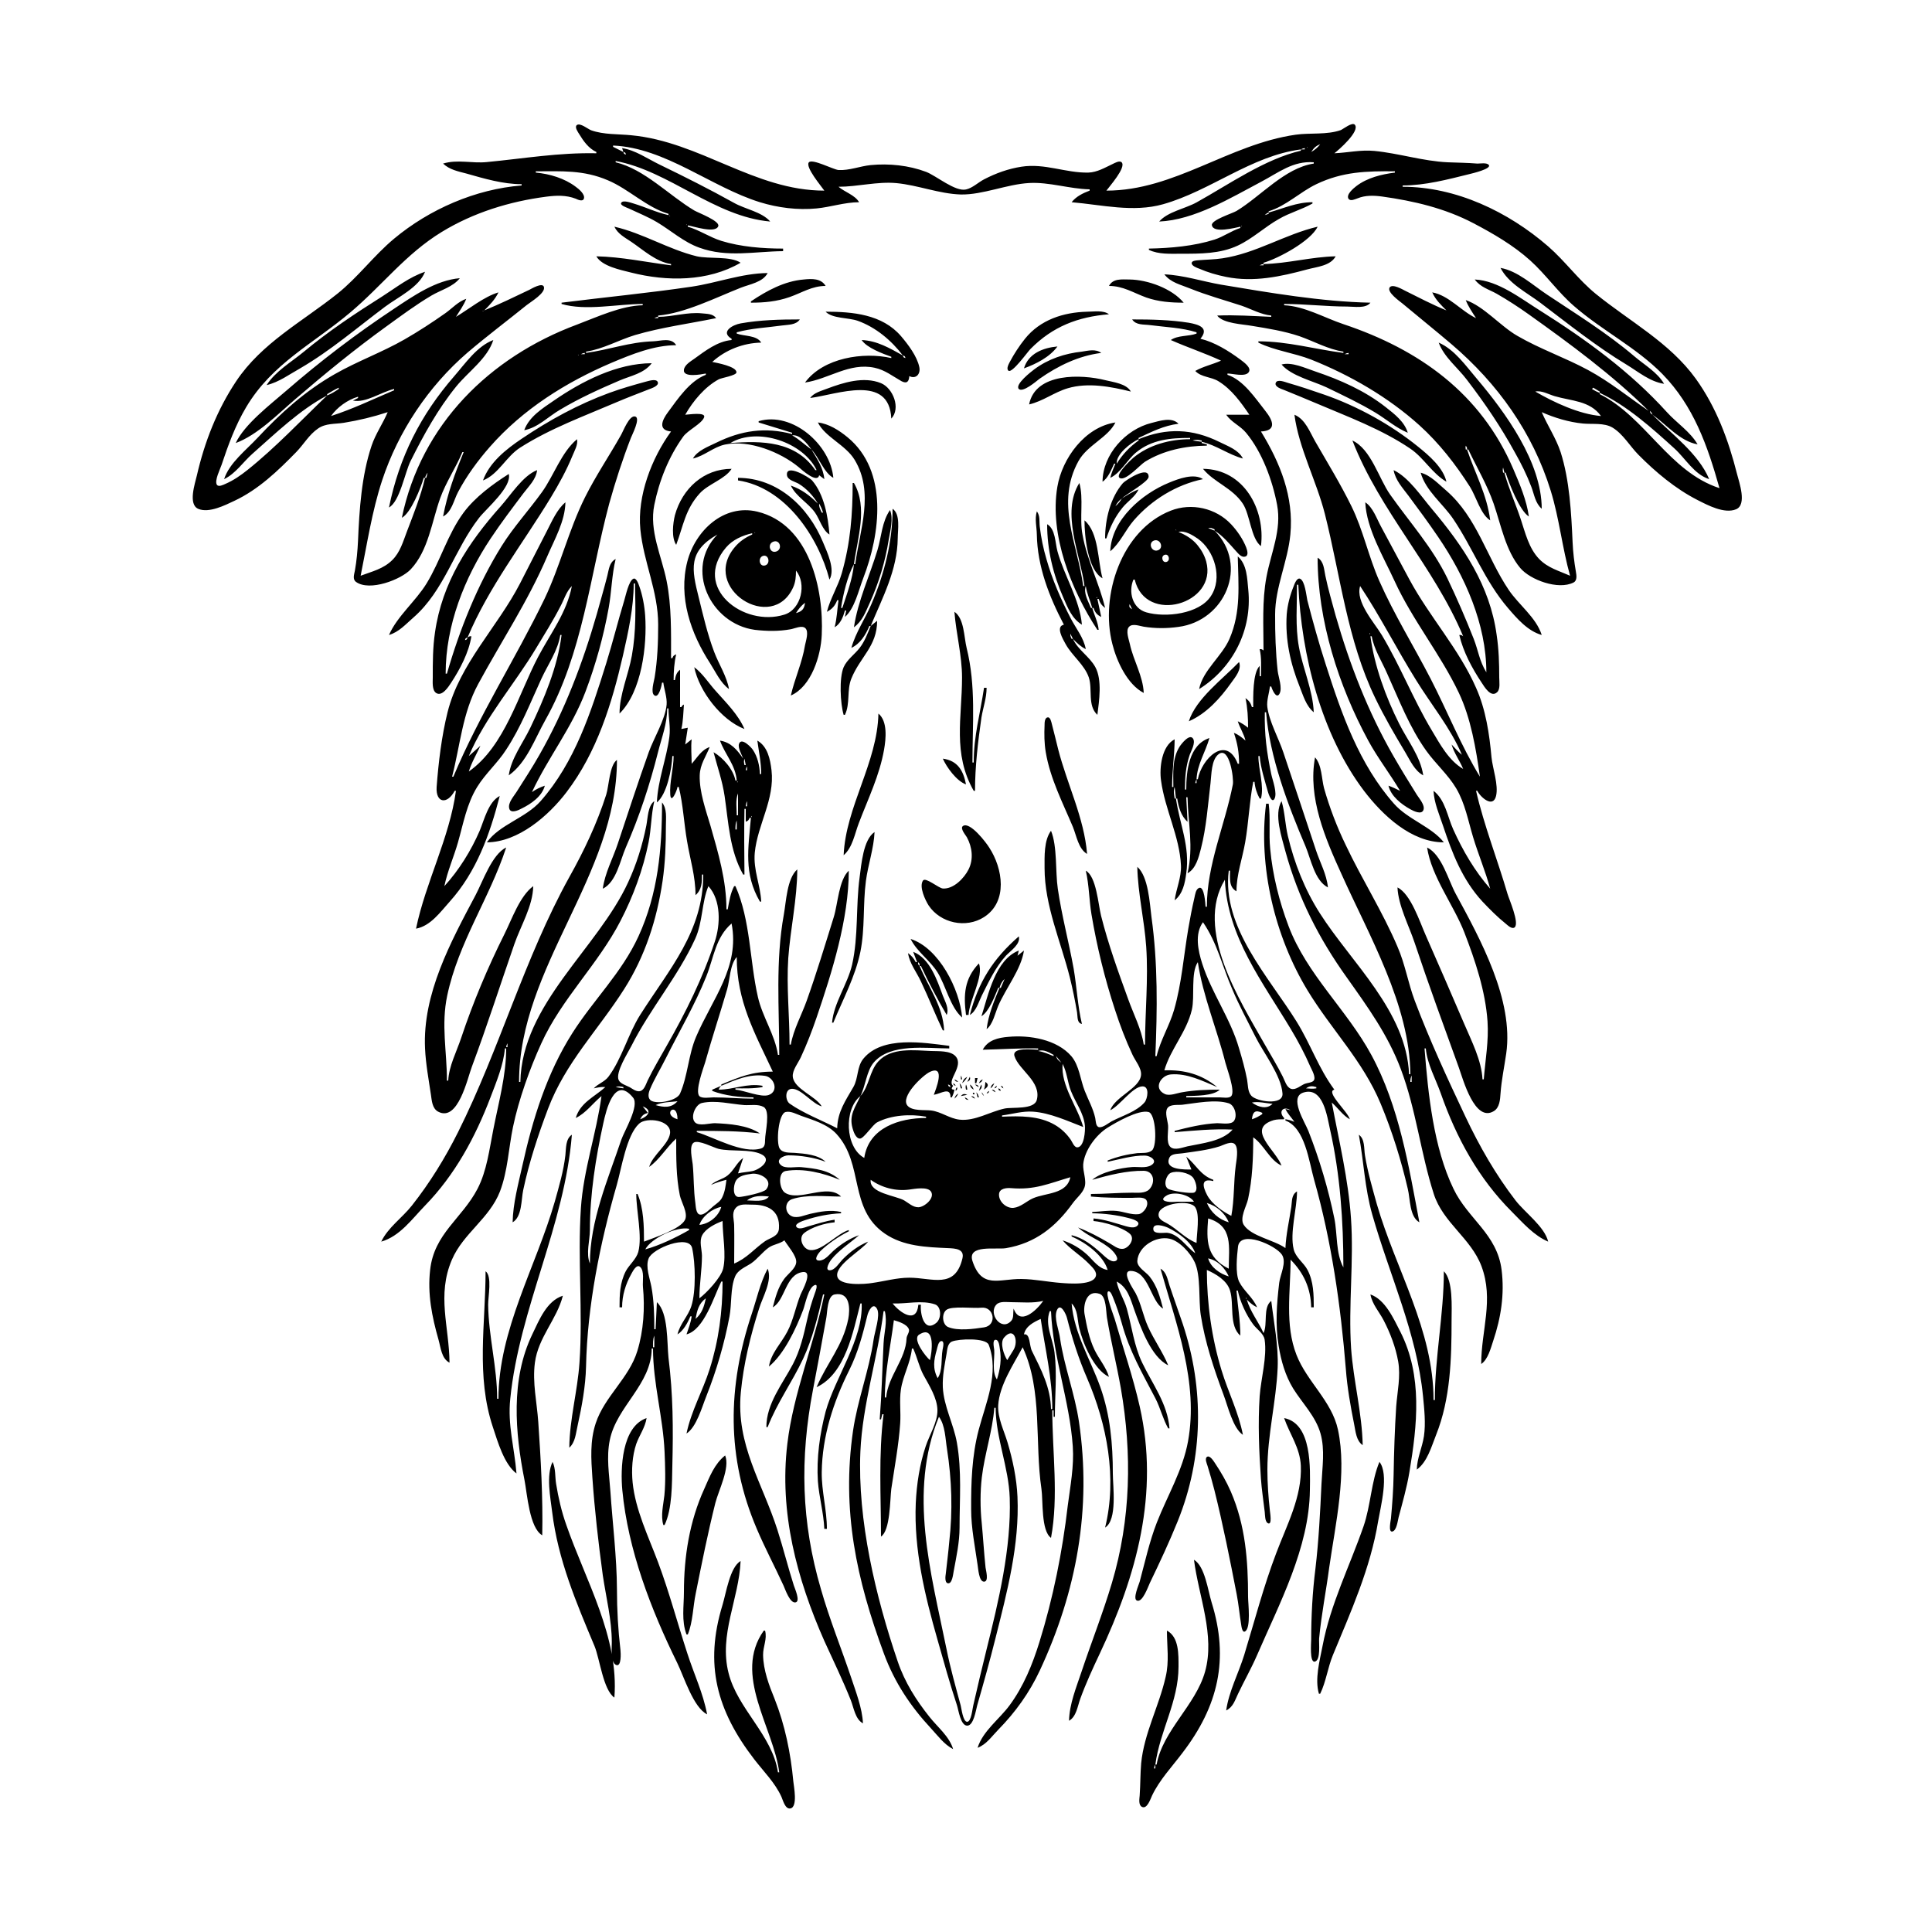 <?xml version="1.0" encoding="UTF-8"?>
<svg xmlns="http://www.w3.org/2000/svg" xmlns:xlink="http://www.w3.org/1999/xlink" width="1500pt" height="1500pt" viewBox="0 0 1500 1500" version="1.1">
<g id="surface1">
<path style=" stroke:none;fill-rule:nonzero;fill:rgb(0%,0%,0%);fill-opacity:1;" d="M 859 148 C 861.273 144.828 874.52 130 870.879 126.07 C 869.273 124.355 865.57 126.523 864 127.262 C 857.926 130.109 851.902 133.777 845 134 C 827.387 134.371 811.258 126.586 793 129.438 C 782.695 131.047 773.223 134.484 764 139.258 C 759.477 141.602 755 146.031 750 147.094 C 741.586 149 727 136.484 719 133.426 C 705.57 128.371 690.266 126.789 676 128.172 C 667.738 129 659.328 132.477 651 132 C 646.809 131.613 630.738 123 628 126.043 C 625 129.68 637.809 144.75 640 148 C 585.754 148 543.582 110 490 105 C 479.926 104 468.652 104.613 459 101.16 C 456.574 100.293 450.336 95.051 447.816 97.137 C 445.922 98.703 448.77 102.598 449.621 104 C 452.953 109.508 457 115.234 463 118 L 463 119 C 433.68 118.395 407 123.051 378 125.828 C 366.492 127 355.289 123.57 344 127 C 349 131.75 355.512 133 362 134.711 C 375.918 138.66 390.441 143 405 143 L 405 144 C 369.238 146.824 333.484 162.398 306 185.285 C 290.238 198.406 278 215.195 262 228 C 234.75 249.734 203.176 266.281 183.355 296 C 168.559 318.188 158.836 343.109 152.883 369 C 151.43 375.309 145.789 391.66 154 395.105 C 162.328 398.551 174.645 392.289 182 388.832 C 200.648 380.074 215.75 365.594 229.984 351 C 235.734 345.109 240 337.387 247 332.652 C 252.973 328.516 260.184 329.348 267 328.246 C 278.691 326.355 289.742 323.664 301 320 C 297.188 329 291.617 336.789 288.516 346 C 280.684 369.27 279 395.652 277.961 420 C 277.594 427.605 276.902 435.5 275.539 443 C 275 446 273.539 449.746 276.449 451.82 C 287 459.391 311.395 450 318.906 442 C 332.57 427.488 335.254 405.074 341.691 387 C 346.199 374.34 353.871 363.316 359 351 L 360 351 C 353.207 367.559 347.324 383.355 344 401 C 350.766 397.484 352.27 388.359 355.641 382 C 362.312 369.406 370.898 357.703 380.285 347 C 405.988 317.695 439.422 296.762 475 281.578 C 490.652 275 507.75 268.047 525 268 C 521.176 261.75 513 264.809 507 265 C 489 265.512 472.555 271.637 455 274 L 455 273 C 468.172 271.055 480.297 264 493 260.145 C 513.551 254.102 535 251.324 556 247 C 553.559 243.543 549 243.715 545 243.289 C 533.848 242.102 522.211 246 511 246 L 511 245 C 531.703 243.191 555.723 231.094 575 223.449 C 582 220.664 592.262 219.195 596 212 C 575.98 212.164 556.66 219.664 537 222.574 C 503.469 227.535 469.57 230.758 436 235 L 436 236 C 454.797 241.555 479.535 236 499 236 L 499 237 C 482.25 237.348 463.562 246.148 448 252 C 380.195 277.227 326.984 329.594 312 402 C 319 398.281 326.715 378.777 329 371 L 330 371 C 326.711 385.215 320.969 399.367 315.809 413 C 312.91 420.648 310.648 428.727 304.699 434.699 C 297.684 441.742 288.898 443.641 280 447 C 285 422.371 288.793 397 296.672 373 C 309.223 335 332.527 300 363 273.73 C 377.934 261 393.695 249.156 409 236.805 C 411.977 234.402 423.949 227.41 422.246 222.617 C 421 219.191 412.766 224.062 411 225 C 399.469 230.516 387.859 236.137 376 241 C 380.312 236.676 384.355 232.562 387 227 C 375.855 230.305 364 240 354 246 C 356.852 241.379 360 237.137 362 232 C 355.742 234.109 351.305 239.191 346 243 C 335.691 250.285 324.969 257.285 314 263.574 C 296.523 273.594 277.484 280.422 260 290.426 C 237 303.512 217.762 320.828 199.91 340 C 191.199 349.355 177.984 359.516 174 372 C 182.875 367.766 188.711 358.715 196 352.285 C 214.219 336.215 232.363 318.52 254 307 C 233.773 326.359 213.895 347.539 192 365 C 186.703 369.219 181.223 373 175 375.688 C 173.473 376.359 169.629 378.387 168.352 376.305 C 166.414 373.141 170.938 364.191 172 361 C 177.18 345.465 182.777 330.121 191.199 316 C 211.41 282.113 242.953 267.07 272 242.562 C 296.684 221.734 314.93 197.188 343 180.062 C 367.57 165.07 395.582 156.41 424 152.719 C 431.895 151.691 439.48 151.383 447 154.27 C 448.477 155 452.324 156.754 453.262 154.383 C 454.648 151 449.266 146.637 446.984 145 C 438.285 138.406 426.746 135 416 134 L 416 133 C 435.801 133 453 131.805 472 140 C 488.211 146.812 502.203 161.152 519 166 L 519 167 C 509.762 165 501 160.73 492 158.035 C 490 157.48 483.746 155.07 482.348 157.418 C 481 159.398 486.934 161.273 488 161.781 C 495.355 165.266 502.984 168.281 510 172.453 C 521 179 530.848 188 543 192.305 C 564.594 200.168 585.891 195.184 608 195 L 608 193 C 592.266 193 575 191.652 560 187 C 550.945 184.172 543 178.602 534 176 L 534 175 C 538.301 175.578 555.426 181.555 557.652 175.609 C 559.172 171.559 541.98 165.168 539 163.395 C 519.539 151.82 500.445 131.383 478 126 L 478 125 C 519.621 132.727 554.586 168.211 598 172 C 591.547 164.492 578.57 162.402 570 157.574 C 551 147 531.582 137.215 512 127.742 C 502.793 123.285 493.227 116.531 483 115 L 484 118 L 476 114 L 476 113 C 516.746 114.754 551.977 145.203 590 157 C 604 161.316 619.336 163.25 634 161.828 C 645 160.754 655.754 157.031 667 157 C 663.867 151.477 655.863 149.137 651 145 C 665.84 145 681.27 140.773 696 142.172 C 712.801 143.762 729 150.461 746 151 C 763.23 151.289 781.457 143.086 799 142.094 C 814.629 141.211 830.371 146.68 846 147 L 846 148 C 840.703 150 835.512 152.527 832 157 C 855.496 159 879.758 165.129 903 158.57 C 939.926 148.152 971.465 121 1010 116 L 1010 117 C 981.953 123.492 953.984 143.289 929 157.141 C 920.23 162 906.539 164.391 900 172 C 927.34 170.824 955.395 153.676 979 141.219 C 992.707 134 1003.91 124.742 1020 126 L 1020 127 C 997.504 130.371 978.797 152.469 960 163.797 C 956.879 165.68 940.23 170.812 940.922 174.828 C 942 181.465 959 176.793 963 176 L 963 177 C 956 179.203 950 183.73 943 186 C 926.789 191.129 908.902 192.652 892 193 L 892 194 C 899.516 197.617 908.824 197 917 197 C 931.871 197 947.191 197.117 961 190.676 C 972.547 185.289 981.965 176.168 993 170 C 1001.297 165.141 1010.699 162.723 1019 158 L 1019 157 C 1006.566 157.008 996.695 161.801 985 165 L 985 164 C 998.316 160.082 1009.43 149 1022 143 C 1042.531 133.176 1060.984 132.816 1083 133 L 1083 134 C 1072.496 135.336 1061.531 138 1053 144.527 C 1050.879 146.191 1044.895 151.035 1047 154.352 C 1048.621 156.547 1052.25 154.523 1054 154 C 1060 151.52 1066.547 151.719 1073 152.574 C 1097.648 156 1121.793 161.668 1144 173.32 C 1159.406 181.402 1175 190.48 1188 202.172 C 1200.176 213.129 1209.738 227 1222 237.574 C 1243.766 256.602 1270.199 269.59 1290.574 290.285 C 1315 315.227 1325.754 346.172 1335 379 C 1295.812 366.227 1277.488 323.676 1242 306 L 1242 305 C 1263.23 315 1282.793 332.527 1300 348.172 C 1308.672 356.055 1315.328 368.273 1327 372 C 1318.734 352.246 1297.844 337 1283 322 C 1293.953 329.684 1304.195 342.539 1318 345 C 1312.312 335.164 1301.766 328.395 1294.172 320 C 1265.801 288.645 1231.629 263.773 1196 241.32 C 1181 232 1163.23 217.797 1145 217 C 1149.387 223 1155.805 224.594 1162 228.039 C 1170.641 233 1178.957 238.402 1187 244.141 C 1219.188 267.098 1251.871 291.105 1280 319 C 1264.289 308.262 1249.855 296.426 1233 287.309 C 1215 277.602 1195.684 271 1178 260.715 C 1164.797 253.102 1152 237.734 1138 233 C 1140 238.051 1143 242.367 1146 247 C 1134.426 241.523 1124.844 229.316 1112 227 C 1114.5 232.68 1118.664 236.66 1123 241 C 1112 236.488 1101.539 231 1091 225.758 C 1088.816 224.684 1081.355 220.227 1079 223.043 C 1076.312 226.699 1086.895 234 1089 235.754 C 1101.617 246.312 1114.48 256.598 1127 267.273 C 1162.836 297.824 1189.988 335.812 1203.973 381 C 1210.66 402.602 1212.879 425.266 1219 447 C 1210.328 443.156 1201.902 441.047 1195 434 C 1186.969 425.668 1184.23 413.688 1180.668 403 C 1176.66 391 1171.332 379.203 1168 367 L 1169 367 C 1171.59 375.184 1179.828 396.602 1187 401 C 1185.309 388.449 1179.82 375.574 1174.852 364 C 1149.691 305.422 1101.977 271.402 1043 251.668 C 1028.223 246.723 1012.793 237.688 997 237 L 997 236 C 1013.34 236 1029.664 238 1046 238 C 1051.422 238 1060.371 239.77 1064 235 C 1025.879 234.215 985.586 227.266 948 221 C 933.406 218.453 918.844 213.637 904 213 C 909 219.488 916.742 221 924 224 C 937 229.234 950.613 233 964 237.355 C 971.594 240 978.965 244.195 987 245 L 987 246 C 972.75 245.387 959.266 244.387 945 245 C 949.664 251.211 964.699 251.676 972 253 C 984.348 255.02 997 257.02 1009 261.078 C 1020.199 265 1031.227 271.262 1043 273 L 1043 274 C 1020.719 271.121 999.652 265 977 265 L 977 266 C 989.336 272.191 1004.926 274.023 1018 279.203 C 1048 291.125 1077.93 308.43 1102 330.172 C 1117.359 344.043 1130.219 360.586 1141.305 378 C 1146 385.379 1149.566 399.453 1157 404 C 1154.453 384 1145.418 368 1139 349 L 1140 349 C 1146.688 363.137 1154.473 376.074 1159.656 391 C 1165.324 407.324 1168.961 427.52 1180.324 441 C 1188 450.164 1209.773 458.328 1221.684 452.258 C 1224.648 450.746 1224 446.703 1223.535 444 C 1222.207 436.328 1221.312 428.789 1220.961 421 C 1219.93 398.246 1218.645 372.816 1211.656 351 C 1208 340 1201.578 330.629 1197 320 C 1206.898 324.387 1218.191 327.785 1229 328.828 C 1236.324 329.539 1245.395 328.078 1252 332.008 C 1260.188 337 1265.406 346.324 1272 353 C 1285.387 366.539 1300.938 379.586 1318 388.242 C 1325.836 392.219 1338.816 399.164 1347.891 395.398 C 1356.562 391.797 1350.207 374.32 1348.629 368 C 1342 341.684 1332.539 316.203 1316.57 294 C 1296.363 266 1265.352 249.594 1239 228.195 C 1225.402 217.156 1215.168 202.746 1202 191.289 C 1171 164.395 1130.441 145 1089 145 L 1089 144 C 1106.473 144 1124 139.348 1141 135.129 C 1142.75 134.688 1158.508 131.043 1155.824 128 C 1154.242 126.082 1149 127.059 1147 127 C 1139.309 126.383 1131.707 126.297 1124 126 C 1104.781 125.117 1086 119 1067 117.172 C 1056.406 116.16 1046.449 118.551 1036 119 C 1039.238 116.531 1056.191 101.812 1051.867 96.828 C 1049.914 94.578 1043 100.105 1041 101 C 1030.234 104.816 1017.242 103 1006 104.578 C 953.832 112.051 912 148 859 148 M 475 112 L 474 113 L 475 112 M 1025 112 C 1022.949 114.664 1020.91 116.312 1018 118 C 1019.98 115.004 1021.617 113.25 1025 112 M 1019 113 L 1018 114 L 1019 113 M 1015 114.332 L 1015.332 114.668 C 1014.84 114.832 1014.227 114.332 1015 114.332 M 1013 115 L 1013 116 L 1010 116 C 1011.246 115.316 1011.547 115.25 1013 115 M 486 120 C 484.363 119.453 484.547 119.637 484 118 C 485.637 118.547 485.453 118.363 486 120 M 464 119 L 463 120 L 464 119 M 1036 119 L 1035 120 L 1036 119 M 985 165 L 985 166 L 982 167 C 983.223 165.805 983.422 165.684 985 165 M 520 167.332 L 520.332 167.668 C 519.84 167.832 519.227 167.332 520 167.332 M 981 167 L 980 168 L 981 167 M 533 174.332 C 533.773 174.332 533 174.832 532.668 174.668 L 533 174.332 M 964 175.332 L 964.332 175.668 C 963.84 175.832 963.227 175.332 964 175.332 M 477 176 C 479.656 181.574 485 184.312 490 187.672 C 499.566 194.117 509.234 203.238 521 205 L 521 206 C 501.789 203.57 482.379 199.398 463 199 C 467.395 206.746 481.867 209.566 490 211.625 C 517.734 218.652 549.578 218.781 575 204 C 567.25 198.707 550.52 201.152 541 199 C 518.793 193.547 499.191 181.086 477 176 M 1037 199 C 1018.215 199.387 999.703 204.613 981 205 L 981 204 C 992.656 200.637 1017.785 187.086 1023 176 C 997.457 182 975.281 196.68 949 200.574 C 942.645 201.516 936.363 201.531 930 202.094 C 928.754 202.203 925.207 202.391 925.207 204.301 C 925.207 206.512 929.438 208 931 208.57 C 937.746 211.512 944.797 213.539 952 215 C 973.367 219.32 994.34 214.738 1015 209.152 C 1022.379 207.156 1033 206.422 1037 199 M 981 205 L 981 206 L 978 206 C 979.246 205.316 979.547 205.25 981 205 M 1165 208 C 1171.262 220.23 1185.406 227.121 1196 235.129 C 1217.988 251.75 1239.395 269 1263 283.203 C 1272.18 288.781 1281 296.363 1292 298 C 1286.777 289.039 1276.77 283.352 1269 276.727 C 1247.664 258.535 1224.246 244.141 1201 228.645 C 1190 221.336 1178.34 210.379 1165 208 M 207 299 C 216.617 296.715 224.562 290.703 233 286 C 256.66 272.238 277.23 254.43 299 238.129 C 308.977 230.656 325.293 223.117 330 211 C 317.605 215.195 307.906 223.039 297 230 C 275.867 243.332 255.262 257 236 273 C 226.355 281 213.77 288.266 207 299 M 183 344 C 199.891 337.73 215.504 321.73 229 310.129 C 251.91 290.441 275.5 271.113 300 253.426 C 311.461 245.148 322.82 236.656 335 229.453 C 342.25 225.164 351.688 222.77 357 216 C 338.551 217.508 320.98 229.727 306 239.668 C 276.348 259.34 248.852 280.254 222 303.574 C 209.84 314.137 189.824 329.367 183 344 M 583 234 L 583 235 C 593.465 235 603 234.137 613 230.656 C 622.754 227.246 630.328 222.027 641 222 C 637.5 216 630.227 216.375 624 217 C 609 218.238 595.168 225.797 583 234 M 861 222 C 872 222.008 879.863 227.305 890 231 C 899.422 234.262 909 235 919 235 C 909.984 224 891 217.172 877 217.004 C 870.887 217 864.223 216 861 222 M 375 241.332 C 375.773 241.332 375 241.832 374.668 241.668 L 375 241.332 M 1124 241 L 1123 242 L 1124 241 M 641 242 C 646.387 247.504 658.691 246.465 666 249.09 C 680 254.133 692 264.238 701 276 C 690.723 270.301 681 264.527 669 264 C 672.969 270.059 685.27 274.551 692 277 L 692 278 C 670.477 273.078 639.273 277.664 625 297 C 643.48 294.27 659.379 281.324 679 285.52 C 687.176 287.266 692.883 292 699.996 296 C 704.23 298.16 705.676 296.156 706 292 C 710.945 294.562 714.91 290.57 713.754 285 C 712 276.582 704.977 267.355 699.562 261.004 C 684.957 244 661.988 242 641 242 M 861 244 C 856.629 240.688 849.316 242 844 242.016 C 825.586 242.465 807.621 248.281 795.809 263 C 791.359 268.539 787.363 274.707 784 281 C 783.273 282.484 781 286.34 783 287.824 C 785.809 290 797.879 273.152 800 271 C 817.312 253.492 836.785 246 861 244 M 511 246 L 511 247 L 508 247 C 509.246 246.316 509.547 246.25 511 246 M 1147 247 L 1146 248 L 1147 247 M 568 263 L 568 264 C 557 265 547.555 272.414 539 278.578 C 536.215 280.586 531.609 283.172 531 287 C 530 293.535 544.676 290.617 548 290 L 548 291 C 535.453 295.824 526.348 309.555 518.629 320 C 514 326.16 510.566 334 521 335 C 505.898 355.785 494.656 385.02 497.172 411 C 499.637 436.477 511 458.832 511 485 C 511 498.762 510.453 512.391 508.246 526 C 507.781 529 505 537.613 507.984 539.824 C 511.531 542.586 513.82 531.77 514 530 L 515 530 C 515.684 535.367 518 541.523 517.566 547 C 516.609 558.461 507.633 573 503.691 584 C 495.309 607.555 487.57 631.285 479.668 655 C 475.801 666.598 469.648 677.781 468 690 C 478.586 684.828 481.477 668 485.859 658 C 496.336 634.121 504.512 609.285 510.871 584 C 513.758 572.531 517.992 562 518 550 L 519 550 C 519 557.371 520.676 564.582 519.711 572 C 517.488 589.07 510.746 605.617 510 623 C 517.84 616.633 521.57 597 522 587 L 523 587 C 523 596.754 519.668 607.48 520.395 617 C 520.984 624.594 525.73 613.625 526 611 L 527 611 C 530.379 624.707 531 639.09 533.414 653 C 535.816 667.332 540 680.336 540 695 C 544.953 690.672 544.996 685.207 545 679 L 546 679 C 546 723.297 519.699 752.246 497 788 C 487.676 802.805 482.699 822.289 472.363 836 C 469.289 840.02 464.344 841.34 461 845 C 464 844.312 466.801 843.711 470 844 C 461.328 851.785 450.578 856 447 868 C 454.719 864.402 460.398 856.375 467 851 C 463 880.32 453 908.199 451 938 C 448.359 978 452.641 1018.148 449.91 1058 C 448.41 1080 442.18 1102.148 442 1124 C 446.754 1119.625 447 1113.047 448.426 1107 C 451.719 1092.004 454.633 1076.383 455 1061 C 456 1013.789 465.832 965.258 478.859 920 C 482.508 907.324 486.355 881.41 496.215 872.395 C 502 867.059 521.566 869.609 520.219 880.016 C 519 888.652 506.664 896.766 504 906 C 512.301 900.137 517.406 890.773 525 884 C 525 898.77 524.871 913.441 527.809 928 C 528.859 933.223 534.348 941.684 531.883 947 C 528.316 954.434 507.535 961 500 964 C 500 952.008 499.754 938.188 495 927 L 494 927 C 494 940.199 498.797 959.562 495.562 972 C 494 977.629 488.473 982 485.82 987 C 481.242 996 481 1005.242 481 1015 L 483 1015 C 483 1005.781 485.691 997.043 490.184 989 C 491.191 987.191 494.242 981.098 497 983.637 C 500.465 986.688 498.785 995 499.172 999 C 500.75 1015.594 499.727 1033 494.797 1049 C 488.371 1070 469.367 1084.219 462.52 1105 C 457.965 1118.82 458.93 1132.773 459.91 1147 C 461.66 1172.438 464.578 1197.719 468 1223 C 470.547 1240.184 474.973 1257.59 475 1275 C 475 1278.742 473.922 1290.828 478.301 1292.652 C 482.699 1294.492 481.934 1283 481.715 1281 C 479.871 1265.312 479 1249.793 479 1234 C 478.879 1209 475.625 1183.059 473.91 1158 C 472.984 1144.492 470.688 1131.496 473.449 1118 C 478.812 1091.816 505.77 1075 506 1047 L 507 1047 C 507 1074 514.789 1100.219 515.961 1127 C 516.445 1138.09 516.883 1150 515.828 1161 C 515 1168.449 512.844 1176.703 515 1184 L 516 1184 C 522 1171.336 521.676 1152 522 1138 C 522.723 1109.121 522.613 1082.824 519 1054 C 517.762 1042.395 519 1019.324 510 1011 L 509 1032 L 508 1032 C 508 1021 507.766 1010 505.738 999 C 504.531 992.523 501 983.535 503.602 977.039 C 506.637 969.227 534.898 958 537.367 969.004 C 539.949 980.617 540.406 1002.66 536.777 1014 C 534.23 1022 527.98 1027.664 526 1036 C 530.605 1033.184 533.938 1027 536 1022 L 537 1022 C 536.336 1027 534.578 1031.332 533 1036 C 546.773 1032.391 554.223 1006.668 560 995 L 561 995 C 561 1018.078 557.992 1041 550.973 1063 C 545.586 1080 536.613 1095.5 533 1113 C 540.77 1108 545 1092.414 548.398 1084 C 556.332 1064.004 562.426 1043.152 566.391 1022 C 568.184 1012.426 567 1000.008 570.742 991.039 C 572.797 986 578.746 983.75 583 981 C 588.23 977.391 591.891 972.113 597 968.512 C 600.73 966 605.359 965.758 609 963 C 611.59 967.301 618.57 975 618.184 980 C 617.805 985.008 611.523 989.176 608.789 993 C 604 999.656 602 1007.223 600 1015 C 609.672 1009.512 609.785 989.684 622.977 987.66 C 631.824 986.309 622.762 1002.133 621.605 1005 C 617.758 1014.527 616 1025 611.215 1034 C 606.488 1043.043 598.559 1050.609 597 1061 C 608.902 1051.164 618.188 1031.273 623.574 1017 C 625.184 1012.738 627.668 999 632.852 997.633 C 635.504 997 632.953 1003.238 632.68 1004 C 630.18 1011 628.176 1017.762 626.574 1025 C 624 1036.578 621.23 1048.418 615.68 1059 C 607.516 1074.559 595 1089.66 595 1108 L 596 1108 C 603.387 1089 614.898 1073.332 623.512 1055 C 630.703 1039.688 635.227 1021.457 639 1005 L 640 1005 C 631.941 1044.039 616 1081.266 611.285 1121 C 604.898 1174.223 618.656 1225.758 640 1274 C 646.969 1289.332 654.312 1304.402 660.551 1320 C 662.918 1326 664 1334.82 670 1338 C 669.461 1326.164 664.387 1313.203 660.668 1302 C 653 1279.262 644 1257.008 637.426 1234 C 622 1181.578 620.949 1132.469 631.195 1079 C 634.773 1060.352 638.207 1041.688 641.574 1023 C 642.383 1018.516 642.289 1006.086 648 1005 C 660.273 1002.676 660 1016.645 658.602 1024 C 654.402 1045 642 1058.152 634 1077 C 656.547 1066.484 662.465 1033.391 668 1012 L 669 1012 C 670.227 1039.812 648.324 1069.473 641 1096 C 636.469 1113.32 633.859 1132.047 635 1150 C 635.938 1162.402 639.469 1174.59 640 1187 L 642 1187 C 642 1172.168 637.828 1158 638 1143 C 638.336 1115.25 646.988 1088.582 659.246 1064 C 666.195 1050.062 669.836 1036.008 673.504 1021 C 674.211 1018.105 677.848 1010.473 680.973 1016.293 C 683.637 1021.262 679 1034.418 678.27 1040 C 674.805 1064.055 665.742 1087 662.27 1111 C 653.379 1172.711 664.902 1226.082 686.32 1284 C 694.512 1306.156 706.883 1324.785 722.91 1342 C 728.258 1347.742 732.906 1354.32 740 1358 C 737 1348.031 727.957 1341 721.664 1333 C 711.27 1320 702.418 1306 697 1290 C 679.879 1239.738 665.699 1180.395 668 1127 C 669.641 1090.398 681.402 1054.383 686 1018 L 687 1018 C 689 1027.055 686.438 1034 686 1043 C 685 1062.801 684.562 1082.23 683 1102 L 684 1102 L 685 1098 L 686 1098 C 682 1129.559 683.98 1161.348 684 1193 C 691.242 1188.355 690.953 1164.371 692 1156 C 694.516 1139.039 697.738 1122.098 698.91 1105 C 699.5 1096.371 698.199 1087.582 699.43 1079 C 701 1068 707 1058 708 1047 L 709 1047 C 712 1053.48 713.699 1061.512 717 1067.574 C 721.359 1075.559 727.746 1085.43 727.816 1095 C 727.887 1104.383 721.531 1114.215 718.672 1123 C 714 1137.039 711.684 1152.273 711 1167 C 709.465 1203.008 718 1238.613 727.859 1273 C 732.691 1290.047 737.445 1307.176 743 1324 C 744.207 1327.66 745.746 1339.793 750.949 1339.793 C 756 1339.793 757.664 1327.633 758.711 1324 C 763.676 1306.711 768.512 1289.453 772.871 1272 C 781.902 1236 791.605 1199.543 789.961 1162 C 789.344 1148 786.293 1133.469 782.277 1120 C 779.504 1110.68 774.484 1101 775 1091 C 776 1075.348 786.812 1059.48 794 1046 C 809.625 1079.629 803.203 1119.695 808.578 1156 C 809.91 1165 808.203 1188.516 816 1194 C 822 1162 817 1127.398 817 1095 L 818 1095 L 818 1100 L 819 1100 C 819 1083.203 820.785 1066.824 818.715 1050 C 817.375 1039.141 811 1028.691 815 1018 L 816 1018 C 817.531 1053.633 830.48 1087.516 832.91 1123 C 833.969 1138.438 830.984 1153.746 829 1169 C 824.863 1204.734 817.66 1240.609 806.973 1275 C 801.582 1292.355 794.691 1309.273 783.844 1324 C 775.949 1334.719 763 1344.023 759 1357 C 765.926 1354.316 769.938 1348.152 775 1343 C 788.293 1329.484 799.27 1314.184 807.293 1297 C 836 1235.441 847.629 1171.219 837.727 1104 C 834.484 1082 826.238 1061.039 823 1039 C 822.297 1033.07 818 1023 820.602 1017.168 C 823.434 1011 827.691 1020.488 828.336 1023 C 832.559 1039.52 837.203 1054.27 844 1070 C 859.453 1105.766 867.488 1147.492 858 1186 C 867.66 1180.09 864 1154 864 1144 C 864 1121.164 862 1098.676 854.309 1077 C 846.699 1055.641 833.883 1035.059 832 1012 C 837 1016.828 836.348 1024.559 837.898 1031 C 840.789 1043.004 849.324 1063.512 861 1069 C 858.738 1061.316 853.211 1055.172 849.785 1048 C 845.594 1039.223 843.727 1029.52 842 1020 C 840.938 1013.379 843.43 1001 853.773 1004.547 C 859 1006.375 858.684 1018.512 859.434 1023 C 862.523 1041.422 867 1059.598 870.25 1078 C 879 1128.555 878 1179.539 863.277 1229 C 856.336 1252.301 847.355 1275 839.668 1298 C 835.605 1310.188 830.27 1323.008 830 1336 C 835.699 1332.758 836.59 1324.797 838.695 1319 C 843 1307.137 848.395 1295.41 853.781 1284 C 882.539 1223.078 900.168 1159.426 884.879 1092 C 879.652 1069 872 1046.66 865.426 1024 C 864.719 1021.586 857.703 1003.539 860.48 1002.633 C 862.391 1002.008 863.934 1007 864.395 1008 C 866.934 1014.141 869 1020.594 870.848 1027 C 876.957 1049.309 886.664 1065.695 897.215 1086 C 901 1093.43 902.871 1101.734 907 1109 L 908 1109 C 906.473 1089.797 894.852 1074.789 886.785 1058 C 880.402 1044.719 878.797 1030.047 874.844 1016 C 872.82 1008.797 868.305 1002.328 867 995 C 875.523 999.461 877.676 1008.535 880.691 1017 C 885.344 1030.062 893.766 1053.773 907 1060 C 902.652 1049.555 895.961 1040.32 891.312 1030 C 887.516 1021.57 885.988 1012.211 881.68 1004 C 880.402 1001.566 869.809 986.543 878 986.754 C 891.965 987.105 893.543 1010.633 903 1016 C 900.688 1007.062 898.352 998.426 892.473 991.016 C 889.738 987.57 882.84 984 883 979 C 883.82 967.562 897.57 959.426 908 961.727 C 915.844 963.457 924.371 973 927.582 980 C 932.5 990.777 930.422 1009 932.273 1021 C 935.551 1042.215 942.555 1063 950 1083 C 953.23 1091.5 957.273 1109 965 1114 C 961.602 1096.477 953.621 1081 948.434 1064 C 940.812 1039.113 937 1012 937 986 C 944 989.09 952.648 994.102 955 1002 C 958.277 1012.551 954 1029.184 963 1037 C 962.992 1025.324 960.918 1013.625 960 1002 L 961 1002 C 963 1011 967.371 1020.539 972.785 1028 C 975.586 1032 981 1035.09 981.848 1040.039 C 983.879 1053.551 979 1070.34 978 1084 C 976.613 1105.559 977.508 1126.5 978.977 1148 C 979.57 1156.699 980.973 1165.336 981.949 1174 C 982.195 1176.188 982 1181.469 984.441 1182.652 C 987.898 1184.383 986 1174.145 985.949 1173 C 984.766 1162.43 984 1151.645 984 1141 C 984 1114.219 990.801 1088.527 991.961 1062 C 992.703 1045.039 989 1026.816 987 1010 C 980.379 1015.039 984.402 1028 981 1035 C 977 1026.086 970.719 1018.434 968 1009 C 970.555 1011.48 972.777 1013.504 976 1015 C 972.738 1007.223 965.695 1002.43 962 995 C 959 988.363 960.348 975.223 961.176 968 C 962.723 954.496 990.438 966.801 995.254 974.094 C 999.184 980.043 993.93 989.625 993.172 996 C 991.227 1012.328 990 1028.684 992.754 1045 C 994.621 1056.523 997.887 1068 1004 1078 C 1011.199 1089.562 1021.504 1099.637 1025.254 1113 C 1028.801 1125.637 1026.605 1139.156 1026 1152 C 1025 1174 1023.855 1196.219 1021.285 1218 C 1019 1236.016 1018 1255 1018 1273 C 1018 1275.328 1016.637 1291 1020.801 1290.078 C 1025.613 1289.059 1023.844 1275.414 1024.172 1272 C 1025.926 1253.555 1029.574 1235.344 1032 1217 C 1036.812 1183.41 1046 1143.559 1038.789 1110 C 1033.988 1087.754 1014.742 1072.77 1006.613 1052 C 997.375 1028.387 1002 1002.605 1002 978 C 1012.266 988.352 1017.695 1000.328 1018 1015 L 1020 1015 C 1020 1005.152 1019.883 995 1015.176 986 C 1012.203 980.336 1005.98 976.391 1004.422 970 C 1001.234 957 1007 938.617 1007 925 C 1002.582 927.703 1003.25 932.32 1002.57 937 C 1001 947.59 998.461 958.301 998 969 C 989.305 962.684 971.512 960 965.645 951 C 962.25 945.676 967.805 936.422 968.984 931 C 972.41 915.297 973 899.008 973 883 C 981.543 889.023 985.566 900.59 995 905 C 990.625 893.051 967 876.297 989 869.648 C 991.582 869 994.336 869.008 997 869 L 997 868 C 992.238 863.121 996.293 858.312 1002 862 L 998 861 C 999.754 864.766 1002.625 867.609 1005 871 C 1002.629 870 1000.551 869.379 998 869 L 998 870 C 1013.312 875.695 1016.258 901.812 1020.289 916 C 1033.785 963.488 1040.965 1014 1044.914 1063 C 1046 1077.477 1048.547 1091.766 1051.398 1106 C 1052.496 1111.477 1053 1118.715 1058 1122 C 1057.484 1097.055 1050.801 1072 1049 1047 C 1046.793 1013.477 1051.207 979.523 1048.91 946 C 1046.816 915.43 1039.664 886.062 1034 856 C 1038.629 860.055 1042.676 866.129 1048 869 C 1046.445 863 1028.852 847.656 1036 846 C 1023.637 829.344 1017.562 810.648 1006.574 793 C 985.199 758.664 948.48 719.688 954 676 L 955 676 C 955 682.016 953.988 688.762 960 692 C 960 679 964.535 666.754 966.75 654 C 969.461 638.406 970 622.551 973 607 L 974 607 C 974.41 611.691 975.809 616 978 620 L 979 620 C 981.637 610.406 977 597.176 977 587 L 978 587 C 978.766 596.367 982 606 984.48 615 C 984.781 616.141 987.332 623.816 989.414 620.34 C 991.996 616.02 987.945 605.582 986.996 601 C 983.465 584 981.641 570.375 982 553 L 983 553 C 985.75 587.805 999.996 625.16 1013.574 657 C 1017.801 667 1020.672 683.723 1031 689 C 1030 678.77 1024.84 669.625 1021.672 660 C 1013.32 634.637 1004.777 609.328 996.332 584 C 992.742 573.223 985.324 560 983.938 548.828 C 983.32 544 985.375 538 986 533 L 987 533 C 987.465 534.773 990.863 543.273 993.398 538.621 C 995.816 534.18 992.582 525.723 992 521 C 990.391 506.254 989.93 492 990 477 C 990 456 999.809 436 1001.828 415 C 1004.652 385.828 993.941 359.41 979 335 C 991.559 334.414 988.344 326.477 982.398 319 C 974.535 309.113 965.508 295.148 953 291 L 953 290 C 957 290.012 966.355 292.734 969.289 289.258 C 972.352 285.629 965.348 281 963 279.156 C 953.902 272.406 943 265.645 932 263 C 939 254.59 930.984 252 923 250.59 C 908.504 248.285 893.656 248 879 248 C 882 252.617 887.973 251.754 893 252.426 C 904.906 254.012 917.516 254.359 929 258 L 929 259 C 922.652 261.312 914.578 260.168 909 264 C 921.949 269.734 935 274 948 280 C 941.398 283 934.312 284.41 928 288 C 932.645 293 940.309 292.449 946 296 C 956.176 302.223 963.395 312.289 970 322 L 952 322 C 956.219 328 962.934 330.547 967.48 336.039 C 979.969 351.113 987.945 373 991.539 392 C 995.211 411.465 986.773 429.18 983.262 448 C 979.77 466.711 981 486.051 981 505 C 979.52 504.016 979.797 504 978 504 C 979.621 510.816 979 518.027 979 525 L 978 525 L 978 517 C 972.496 522.391 973 541.168 973 549 L 972 549 C 971 545.664 969.758 544.086 967 542 C 968.613 549.824 969 557.016 969 565 C 966.438 563 964 561.328 961 560 C 962.645 565.199 965.723 569.625 967 575 C 964 572.41 961.594 570.391 958 569 C 960.82 577.348 962 584.18 962 593 L 961 593 C 952 570.047 932.84 589.27 930 605 L 929 605 C 929.504 593.422 935.898 584 939 573 C 923 578.289 921 598.824 921 613 L 920 613 C 920 603.699 920.605 595 923.695 586 C 924.793 583 928.293 577 926.383 573.617 C 923.652 569 916.832 578.02 915.629 580 C 909.867 589.504 911 600.352 911 611 L 910 611 C 910 598.559 911.898 586.348 912 574 C 902 579 900 596.105 901.426 606 C 904.383 628.336 915.906 649.492 916.895 672 C 917.301 681.164 913.207 690.035 912 699 C 918.348 694.016 920 685.676 921 678 C 924 657.121 915.953 640.086 913 620 L 914 620 C 914.949 626.43 916.969 633.676 922 638 L 921 619 L 922 619 C 922.434 640 926.809 657 922 678 C 928.488 674.441 930.641 665.758 932.371 659 C 936.652 642.293 937.805 625.062 939.844 608 C 940.613 601.574 940.375 589.719 946.223 585.465 C 954.633 579.348 958 604.41 957.195 609 C 951 640.723 937 671.254 937 704 L 936 704 C 935.898 701.641 935 687.762 931 689.348 C 928.324 690.387 927.902 694.633 927.352 697 C 925.496 705 923.938 713 922.586 721 C 919 742.066 917.48 763.383 911.574 784 C 908 796.32 900.949 807.551 898 820 L 897 820 C 898.547 784 899 747.828 894 712 C 892.613 701.117 891.594 680.508 883 673 C 883.426 693.688 888.496 714.344 889.91 735 C 891.641 760.258 889 785.754 889 811 L 888 811 C 886.234 799.199 880 787.195 876 776 C 868.23 754.613 860.434 733.109 854.871 711 C 852.676 702.258 851.203 680.414 843 676 C 845.605 687 845.562 698.832 847.434 710 C 851.637 735.047 857.797 760 865.672 784 C 869.551 796 874 807.633 879.309 819 C 881.414 823.547 886.355 829.301 885.91 834.574 C 885 845.082 865.609 851.379 862 862 C 869.449 858.453 879.191 843.773 886.891 843.461 C 892.805 843.223 890.918 853.195 888.684 855.816 C 882.465 863.105 871.227 866.27 863 870.641 C 860.512 872 856.285 875.621 853.316 875.129 C 850.637 874.684 850.77 870 850.332 868 C 848.703 860.609 844.969 854 842.203 847 C 838.727 838.219 838 827.371 831.785 820.004 C 820.527 807 799.355 803.477 783 805 C 775 805.633 767 807.477 763 815 C 777.496 814.699 791.484 813.699 806 814 L 806 815 C 802.172 815 785.383 812.727 787.66 820.004 C 791 830.777 808.738 839.77 804.957 854 C 802.852 861.758 786 859.395 780 860.668 C 768.617 863.082 756.941 870.625 745 869.297 C 737.199 868.426 730.738 863.16 723 862.184 C 717.926 861.547 708.32 862.793 704.617 858.484 C 698.648 851.543 716.551 834.699 722 832.199 C 734.598 826.414 726.312 846.398 725 850 C 730.633 849.129 737.938 843.52 738 852 L 739 852 C 740 850 740.602 848.301 741 846 C 738.328 846 738.609 845 740 843 C 734.75 839 748.781 827.559 741.832 820 C 737.777 815.586 728.508 816.23 723 816 C 709.875 815.453 692 813.07 682 824 C 674.91 831.645 675 843.277 668 851 C 672 843.211 672.781 831.562 678.277 825.043 C 691.223 809.691 719.355 814 737 814 L 737 812 C 716.992 809.473 684.918 804.074 670.277 822.016 C 665.184 828.262 666.52 837.098 662.535 844 C 656.418 854.602 650.262 863.285 650 876 C 638.484 870 623.578 864.309 613 856.785 C 609.578 854.211 609.176 845.332 615 845.344 C 622.188 845.352 630.477 856.828 638 859 C 633.379 851.016 616.535 845.516 615.527 836 C 615 831.004 619.695 825.316 621.691 821 C 626.34 811 630.426 800.48 633.996 790 C 646 754.758 658.977 713.551 659 676 C 651.234 683.172 650.477 702 647.34 712 C 640.547 733.777 633.984 755.504 626.309 777 C 622.371 788.027 615.984 799.477 614 811 L 613 811 C 613 788.73 610.562 766.281 612 744 C 613.66 721.062 618.938 698 619 675 C 610.988 682.047 610.395 700 608.574 710 C 602 746.254 605 782.441 605 819 L 604 819 C 601.684 803.32 591.898 789.492 588.426 774 C 582 746 582.781 714.578 571 688 L 570 688 C 567 693.691 566.176 699.754 565 706 L 564 706 C 564 683.547 557.691 662.449 551.578 641 C 548 629 542.898 614.73 543.258 602 C 543.5 593.445 548 587.605 551 580 C 544.48 582.223 541.453 588.117 537 593 C 537 586.656 536.332 580.309 537 574 L 532 578 L 534 565 L 529 566 C 530.445 560 530.508 553.234 531 547 C 529.688 547.77 529.77 547.688 529 549 L 528 549 L 528 520 C 525.246 522.027 524.574 524.688 524 528 L 523 528 C 523 521.371 523.461 514.457 525 508 C 522.875 509 522.898 509 522 511 L 521 511 C 521 491.199 521.469 470.48 517.551 451 C 513.637 431.535 503.914 412.223 508 392 C 511.812 373.176 519.184 354.633 530.43 339 C 534 334 544.695 329.113 546.652 324.066 C 548.395 319.578 533.969 322 532 322 C 538 311.434 547.184 300.387 558 294.52 C 560 293.371 571.793 291.574 571.793 289.074 C 571.793 284.434 556.426 281.711 553 281 C 563.223 271.668 577 266.285 591 266 C 587.609 260.195 577.93 261.16 572 259 L 572 258 C 583.348 254.812 595.359 254.391 607 252.73 C 611.93 252.023 617.953 252.445 621 248 C 605.652 248 590 248.395 575 251.086 C 568.766 252.191 559 257.695 568 263 M 302 394 C 310.402 389.477 314.352 366.809 318.754 358 C 328.879 337.746 339.918 317.637 354.262 300 C 363.527 288.605 378.402 278.422 383 264 C 370.367 268.789 361.305 282.125 352.719 292 C 326.469 322.184 310 354.824 302 394 M 1117 266 C 1121.172 277.371 1131.895 285.535 1139 295 C 1152.762 313 1165.223 331.32 1176 351 C 1180.922 359.625 1185.434 368.773 1188.934 378 C 1191.215 384.016 1191.961 390.605 1197 395 C 1196.898 358.695 1168.844 320.355 1146.574 294 C 1138 284 1129.488 271.484 1117 266 M 795 286 C 804.391 282.586 815 277.266 821 269 C 809.848 270 798.438 274.426 795 286 M 855 274 C 850.691 270.738 845 272.238 840 273 C 826.668 274.441 813.891 278.66 803 286.762 C 800.754 288.43 787.734 298.516 791 302 C 794.172 305 804.598 296 807 294.145 C 821.453 284 837.363 276.242 855 274 M 454 274 L 454 275 L 451 275 C 452.246 274.316 452.547 274.25 454 274 M 1047 274 L 1047 275 L 1044 275 C 1045.246 274.316 1045.551 274.25 1047 274 M 449 275.332 C 449.773 275.332 449 275.832 448.668 275.668 L 449 275.332 M 703 278 C 701.363 277.453 701.547 277.637 701 276 C 702.637 276.547 702.453 276.363 703 278 M 693 278 L 692 279 L 693 278 M 695 279 L 694 280 L 695 279 M 407 334 C 417.578 332.113 425.961 323.176 435 318 C 449.621 309.266 465.41 302.094 481 295.426 C 489.672 291.719 500 290 506 282 C 478.914 282.074 451.77 296.02 430 311.027 C 421 317.211 410.949 323.375 407 334 M 995 283 C 1002.703 292 1019.41 295.777 1030 300.781 C 1042.828 307 1055.855 313.105 1068 320.449 C 1076.48 325.578 1083.766 332.156 1093 336 C 1090.465 327.461 1082.77 321.539 1076 316.211 C 1059.59 303.285 1040.699 295 1021 288.332 C 1013.379 285.793 1002.977 280.812 995 283 M 709 284 L 708 285 L 709 284 M 706 291 L 705 292 L 706 291 M 799 314 C 809.781 311.504 818.477 304.543 829 301.438 C 844.746 296.797 862.371 300.148 878 304 C 874.449 297.762 864.504 296.762 858 295.129 C 839.867 290.574 803.824 289.062 799 314 M 1221 292 L 1220 293 L 1221 292 M 1223 293 L 1222 294 L 1223 293 M 375 373 C 387 368.332 393 354.355 404 347.438 C 427.332 332.578 453.691 323.012 479 312.148 C 487.254 308.609 495.648 305.484 504 302.188 C 505.785 301.484 511.969 299.543 510.652 296.559 C 509.363 293.637 503 296 501 296.426 C 491.59 299 482.168 301.703 473 305.055 C 448.66 314 426.453 326.207 405 340.672 C 393 348.73 380 359.027 375 373 M 629 309 C 649.891 306.348 690.469 290 692 325 C 699.562 317 693.344 301.336 684 297.484 C 670.539 292 654.82 297 642 301.812 C 637.594 303.52 631.727 305.004 629 309 M 1123 374 C 1120.465 363 1109.465 353.648 1101 346.805 C 1079.648 329.539 1053.934 315.348 1028 306.344 C 1018.742 303.129 1009.422 300 1000 297.289 C 997.902 296.691 991.672 294.023 990.461 297.254 C 989.316 300.312 995 302.035 997 302.801 C 1005.355 306.203 1013.699 309.613 1022 313.148 C 1046.66 323.652 1072.695 333.219 1095 348.359 C 1105.605 355.559 1111.82 367.535 1123 374 M 1233 299 L 1232 300 L 1233 299 M 265 300 L 264 301 L 265 300 M 1235 300 L 1234 301 L 1235 300 M 263 301 L 263 302 C 260 304 257.297 305.754 254 307 L 254 306 C 256.945 304.199 259.871 302.461 263 301 M 1237 301 L 1242 304 L 1242 305 C 1239.777 304.191 1238 303.262 1236 302 L 1237 301 M 306 302 L 306 303 C 289.508 310 274 317.527 257 323 C 261.898 316.105 269.855 310.395 278 308 L 278 309 L 274 311 C 284 313.113 296 304.277 306 302 M 1243 323 C 1226.184 321.629 1206.426 312.418 1192 304 C 1197 303 1202.234 306.148 1207 307.562 C 1219.945 311.395 1234.422 311 1243 323 M 280 307 L 279 308 L 280 307 M 302 319 L 301 320 L 302 319 M 1281 319 C 1282.188 320.188 1282.527 320.586 1283 322 C 1281.453 320.738 1281.191 320.805 1281 319 M 352 603 L 351 603 C 357.34 578.5 359 553.707 371.309 531 C 389.391 497.648 409.781 467.082 424.852 432 C 430.531 418.773 438.695 404.715 439 390 C 432.484 395.398 428.586 404.574 424.742 412 C 417.688 425.633 410.785 439.355 403.742 453 C 386.32 486.758 356.816 515.461 347.477 553 C 342.887 571.441 340.41 592.074 339 611 C 338.207 623.648 347.277 624.793 353 614 L 354 614 C 349 650.602 330.445 685 323 721 C 334.242 719 341.961 708.008 349.168 700 C 370 676.77 380.215 648.012 388 618 C 379.203 622.496 376 636.457 372.422 645 C 365.809 660.324 356.297 675.699 345 688 C 347.41 676.363 352.316 665.406 355.574 654 C 359.742 639.391 362.367 624.141 370.469 611 C 376.902 600.555 386.438 592.293 393 582 C 404.324 564.797 411.781 545.566 420.309 527 C 425.34 516.043 433.188 505.094 435 493 L 436 493 C 432.805 518.148 422.559 542.262 411.746 565 C 406 577 396.785 588.805 395 602 C 409 592.027 415.219 573.559 423.426 559 C 452.516 507.387 457.934 447.258 473 391 C 477.816 373.754 483.355 356.664 489.812 340 C 490.742 337.594 497.297 325 493.398 323.461 C 488.68 321.617 483.758 335.152 482 338 C 472.906 354.125 462.586 369.328 454.246 386 C 441.523 411.449 435 439.367 422.742 465 C 400.27 511.441 371.949 555.328 352 603 M 1005 322 C 1008.324 347.758 1022.191 373.59 1028.625 399 C 1040.742 447 1046 497.082 1067.742 542 C 1074.727 556.469 1082.734 570.223 1091 584 C 1094.859 590.434 1098.199 598.305 1105 602 C 1102.82 587.25 1092.879 575.02 1086.371 562 C 1076 541.477 1067 516.82 1064 494 L 1065 494 C 1066.746 504.133 1072.984 513.68 1077 523 C 1086.207 543.348 1094.355 564.789 1107.43 583 C 1114.637 593.039 1124.195 601.348 1130.547 612 C 1137.445 623.57 1139.879 637.25 1143.719 650 C 1147.766 663.43 1153.312 676.484 1157 690 C 1145 676.336 1135.746 660.488 1128.312 644 C 1123.766 634 1122.191 621.098 1113 614 C 1113.406 623.289 1117.422 632.262 1120.332 641 C 1127.496 662.488 1135.379 683.105 1151 700 C 1156.691 706.023 1162.629 712 1169 717.109 C 1170.469 718.312 1173.863 721.699 1175.969 720 C 1179.824 716.648 1171.652 698.199 1170.426 694 C 1162.645 667.406 1152.238 641 1146 614 L 1147 614 C 1149.25 618.785 1159.172 627.781 1161.527 618 C 1163.574 609.461 1158.887 596.75 1158 588 C 1156.387 570 1153.562 550.797 1146 534 C 1132.883 504.016 1109.949 479 1094.309 450 C 1086.914 436.363 1079.699 422.637 1072.309 409 C 1069 403 1065.93 393.809 1060 390 C 1060.895 410.492 1074.285 432.645 1082.691 451 C 1096.715 481.629 1118.363 507.797 1132.68 538 C 1142 557.691 1146 581.516 1149 603 C 1134.387 579.125 1123.617 552 1110.742 527 C 1097.633 501.605 1082.438 477.188 1070.863 451 C 1062.512 432.113 1058.371 411.566 1049.242 393 C 1040.762 375.746 1030.875 359.625 1021.285 343 C 1016.988 335.551 1013.469 325.43 1005 322 M 589 327 L 589 328 L 615 336 L 615 337 C 594 331.422 575.473 334.184 556 343.758 C 549.895 346.758 541.383 349.832 538 356 C 546.871 354 554 347 562.918 345.141 C 581.645 341.238 605.996 351.07 620 362.609 C 622.742 365 634.562 375.562 636 369 L 640 372 C 639.234 363.266 634.41 356.301 630 349 C 635.953 355.223 639.66 367 647 371 C 644.754 345.418 615.238 319.242 589 327 M 856 374 C 860.371 371.137 862.82 364.672 865 360 L 866 360 C 864.5 363.656 862.918 367.141 862 371 C 870.188 367.148 874.977 357.121 882 351.328 C 894.246 341.227 908.859 340 924 340 L 924 341 C 908.477 341.004 892.191 345.258 880 355.328 C 878.391 356.66 864.797 369.242 869.648 371.262 C 874.391 373.238 885 361 889 358.469 C 903.32 349.645 920.34 346.137 937 346 L 937 345 L 933 344 L 933 343 C 944.367 345.633 953.797 353 965 356 C 961.578 349.262 953.465 346.457 947 343.246 C 925.723 332.684 905.703 332 884 341 L 884 340 C 894.398 335.145 903.402 330.496 915 329 C 909.676 323.562 900.566 326.73 894 328.375 C 874 333.348 856.18 352.781 856 374 M 635 328 C 640.551 339.363 656.469 345.328 663.535 357 C 678.902 382.375 667.582 411.402 664 438 L 663 438 C 665.695 418 673.984 394 663 375 L 662 375 C 662 399.375 660.297 421.438 653.574 445 C 650.625 455.324 644.582 464.758 642 475 C 646 473 648.34 470.27 650 466 L 651 466 C 650 473.141 649.816 480 648 487 C 652.566 484.406 654.59 479 656 474 L 657 474 L 656 479 C 663.566 472.496 666.645 458.18 670.188 449 C 683.457 414.641 690 365.734 658 339.465 C 651.477 334.117 643.555 329 635 328 M 852 489 L 853 489 C 852.469 483 849.652 477.781 848 472 L 849 472 C 850.219 475.555 851.625 477.34 855 479 L 852 465 L 853 465 C 854 468.199 855.348 470 858 472 C 853.41 452.633 844 435 840.426 415 C 838 402.273 841.457 386.801 838 375 C 823.562 398 838.902 431.023 842 455 L 841 455 C 836.551 422 819.359 390.5 837.312 358 C 844.207 345.52 860.266 339.73 866 328 C 842.355 331.543 824.664 355.781 820.922 378 C 814.648 415.215 831.828 458.414 852 489 M 630 349 C 624.871 345.402 620.523 341.078 615 338 C 621 337.125 626.859 344.547 630 349 M 634 365 L 633 365 C 617.598 342.453 591.641 342.055 567 344 C 588.215 331.211 623.805 343.57 634 365 M 448 341 C 435.828 351.16 430 369.215 420.844 382 C 410.66 396.168 398.668 409.18 389.426 424 C 370.695 454.023 356.711 489.207 347 523 L 346 523 C 346 485.605 360.531 448.715 381 418 C 388.996 406 397.699 394.516 406.375 383 C 410.598 377.391 416.199 372.238 417 365 C 405.961 369.312 396.605 384.297 388.836 393 C 363.367 421.52 343.215 452.508 337.73 491 C 336 502.562 335.98 514.328 336 526 C 336 529.352 335.309 535.75 338.562 538 C 343.25 541.121 348.293 533.062 350.305 530 C 357.215 519.473 364 506.594 366 494 C 364.203 494 364.477 494.016 363 495 C 379.285 456 406 422.004 427.797 386 C 433.973 375.773 439.875 365.074 444.398 354 C 446 350.035 448.887 345.289 448 341 M 884 341 L 884 342 C 877 347 871.547 352.723 867 360 C 866.402 352.715 877.984 343.684 884 341 M 933 342 L 933 343 L 926 342 C 928.461 341.113 930.414 341.531 933 342 M 1050 342 C 1071.367 397.078 1113.453 440 1136 494 C 1134.52 493.016 1134.797 493 1133 493 C 1136 506.035 1143 519 1150.344 530 C 1152.441 533.203 1157.594 542.055 1162.398 537.391 C 1164.996 535 1164 529.262 1164 526 C 1164 515 1163.664 504.027 1162 493 C 1156.789 454.586 1136 424.039 1111.574 395 C 1103.297 385.199 1093.723 370.625 1082 365 C 1083.395 372.828 1088.992 378.797 1093.625 385 C 1101.477 395.512 1109.273 406.152 1116.656 417 C 1137.348 447.406 1153.977 484.508 1154 522 C 1148.57 513.133 1147.832 505.414 1144.188 496 C 1138 480.297 1131 464.172 1123.742 449 C 1112 424.832 1094.633 405.738 1079.293 384 C 1070.461 371.48 1064.555 348.793 1050 342 M 1138 346 C 1138.984 347.48 1139 347.203 1139 349 L 1138 349 C 1137.785 347.578 1137.727 347.328 1138 346 M 362 347 L 361 348 L 362 347 M 361 349 L 360 350 L 361 349 M 1166 361 L 1165 362 L 1166 361 M 1167 363 L 1168 367 L 1167 367 C 1166.691 365.242 1166.594 364.66 1167 363 M 525 423 C 530.559 408.18 532 395.445 543.289 383.039 C 549.98 375.684 563 372.02 568 364 C 546.324 364.016 529.719 379.348 524 400 C 522.457 406.324 521.172 417.395 525 423 M 934 364 C 942.535 374.531 956.758 378.746 964.895 391 C 970.586 399.57 971.223 418.16 979 424 C 982.594 395.566 965.703 364.262 934 364 M 333 365 L 332 366 L 333 365 M 635 391 C 628.648 384.664 622.562 380 614 377 C 617.992 385.559 627.363 390.301 632.789 398 C 636.406 403.133 638.633 411.754 644 415 C 642.859 401.023 639.949 384.047 630.531 373.039 C 628.566 370.742 609.887 359.484 611 369.004 C 611.484 372.719 617.328 374 620 375.527 C 626 379.098 631.473 385 635 391 M 635 366 L 634 367 L 635 366 M 332 367 L 331 371 L 330 371 C 330.562 369.246 330.918 368.457 332 367 M 858 418 L 859 418 C 861.871 409.195 865.707 401.195 871.617 394 C 875.574 389.18 881.312 385.648 884 380 C 879.188 381.668 875.301 384.348 871 387 C 874.266 383.742 891.793 374 891.793 370.184 C 891.793 361 873.73 373 871.82 375.09 C 862 386.504 858 403.383 858 418 M 1103 367 C 1107 381.203 1120.285 391.066 1128.328 403 C 1143.555 425.586 1152.816 451.102 1170.73 472 C 1177.816 480.27 1186.203 490 1197 493 C 1192.652 479.355 1179.203 469.641 1171.359 458 C 1154.238 432.598 1146.809 401.797 1122.996 381 C 1117 376 1110.832 369 1103 367 M 395 368 C 382.395 376 368.82 386 359.926 398 C 347.555 414.766 342 435.332 331.188 453 C 322.77 466.746 308.41 478.422 302 493 C 309.801 490.688 315 484.629 321 479.426 C 345 458.48 352.875 426.477 372 402 C 377.676 394.758 397.641 378 395 368 M 636 368 L 635 369 L 636 368 M 862 428 C 869.559 421.754 873.812 411.441 880.289 404 C 894.168 388.051 913.277 376.289 934 372 C 926.992 367.215 915 371.723 908 374.605 C 886.828 383.156 863 403.316 862 428 M 573 371 L 573 373 C 609.848 378.52 635.449 417 644 450 C 648.699 442.105 642.176 428.68 638.988 421 C 627.625 393.609 604 371.086 573 371 M 871 387 C 869.547 389.484 868.219 391.172 866 393 C 867.383 390.363 868.652 388.828 871 387 M 636 391 C 637.316 393.328 638.262 395.434 639 398 L 638 398 C 636.934 395.582 635.742 393.602 636 391 M 888 538 C 887.426 524.809 879.953 512.809 877.211 500 C 876.473 496.555 873.734 489.551 876.617 486.605 C 879.355 483.812 884.754 486.055 888 486.562 C 897 488 905.934 488 915 486.711 C 951 482 969.73 439 943 412 C 949.805 416.258 954.379 422.109 959.73 428 C 961.355 429.734 963.859 433 966.684 432.168 C 969.766 431.375 968.258 427 967.531 425 C 965 418.52 960.531 412.07 955.824 407.039 C 944 394.426 925 390.188 909 396.465 C 870.633 411.473 853.965 462.398 863.629 500 C 867 513.391 875.227 531.371 888 538 M 866 394 L 865 395 L 866 394 M 693 395 C 693 420.602 686.625 445.496 676.574 469 C 671.613 480.594 664.465 490.793 661 503 C 668 499.723 672 493 675 486 L 676 486 C 673.613 491.812 671.336 498 667.473 503 C 663.559 508.078 657.707 512 655 518 C 651.402 526.457 652.418 546.262 655 555 L 656 555 C 660.199 546.277 657.355 536 660.93 527 C 667.766 510 681 501.77 681 482 L 676 486 C 685.172 464 696.703 442.57 696.996 418 C 697 411.289 699.258 399.289 693 395 M 566 535 C 564.258 525 558 515.566 554.426 506 C 549.27 492.34 546 478.129 542.523 464 C 536.992 442 534 428.074 557 415 C 531.227 441.395 551.367 484.27 586 489 C 595.477 490.094 604.547 490.254 614 488.535 C 616.969 488 622.629 485.234 625.242 487.695 C 628.199 490.473 625.645 497.609 625 501 C 622.812 514.578 617 526.773 614 540 C 629.984 533 637.312 509.016 638 493 C 639.648 457.496 628.57 407.078 588 397.238 C 561.945 391 539.816 412 533.629 436 C 526.523 463.641 536.254 491.766 551.344 515 C 555.793 522 559.332 530.078 566 535 M 691 396 C 684.703 405 684.379 416.719 681.281 427 C 675.379 446.598 665.984 466.727 663 487 C 669.582 482.254 672 475.164 675.305 468 C 682.383 452.305 687.297 436 690 419 C 691.191 412.23 693.723 402.484 691 396 M 805 397 C 803.215 403.043 804.895 409 804.996 415 C 805.41 439.816 814.609 463.352 826 485 C 819.316 486.383 825.246 496.215 827.312 500 C 832.285 509.105 842 516.074 845.367 526 C 848.402 535.309 844.18 547.777 852 555 C 853.355 544.27 855.852 528 850.441 518 C 845.875 509.656 837 504.738 833 496 C 836 499.109 839 502 843 504 C 841.43 495.191 835.293 487.812 831.258 480 C 823.715 465.391 816.945 450 812.426 434 C 810 425.809 808.297 417.461 807.285 409 C 806.773 404.727 807.688 400.547 805 397 M 842 404 C 842 416 844.398 442.414 856 449 C 852.211 435.539 853.262 413.656 842 404 M 813 407 C 813 427 817.676 446 825.574 464 C 829 472 832.316 480.355 840 485 C 838.289 465.375 826.184 447 821 428 C 819.191 421.367 819.492 410.754 813 407 M 943 411 L 943 412 L 938 410 C 940 409.59 940.965 410.031 943 411 M 913 411.332 L 913.332 411.668 C 912.84 411.832 912.227 411.332 913 411.332 M 880 450 L 881 450 C 889.371 485.227 945.438 469 936.512 436 C 935.211 431.211 932.699 426.816 929.531 423.016 C 925.609 418.309 920.578 415.336 915 413 C 919.793 411.672 926 415.484 929.984 418.223 C 943 427.484 949.551 449 940 463 C 930.984 476.676 904.977 479.727 890 475.426 C 879 472.301 876 459.277 880 450 M 586 413.332 C 586.773 413.332 586 413.832 585.668 413.668 L 586 413.332 M 558 414 L 557 415 L 558 414 M 584 414 L 584 415 C 578.672 417.301 574 420.516 570.328 425.004 C 543.875 456.688 599.562 492.105 615.816 456 C 617.719 451.773 617.988 447.559 618 443 C 626.387 453.172 622.215 473.055 609 477.195 C 577.246 487.152 537.223 456.23 563.668 425.09 C 568.879 419 576.324 415.777 584 414 M 896 419.66 C 901 418 903.852 425.73 898.855 427.289 C 893.93 428.824 891.168 421.359 896 419.66 M 600.223 420.621 C 605.605 418.426 607.723 426.477 602.777 428.148 C 597.781 430 595.535 422.535 600.223 420.621 M 904.262 430.75 C 907.586 429.68 908.859 435.242 905.738 436.25 C 902.414 437.32 901 431.758 904.262 430.75 M 592.215 431.66 C 597 430 598.387 438 593.906 439.027 C 589.496 440.176 588.297 433.109 592.215 431.66 M 961 432 C 961.457 454.184 963.656 475 954.57 496 C 948.727 509.551 933.801 520.473 931 535 C 957.438 518.48 972.25 488.82 969.168 458 C 968.285 449.156 968.234 438.219 961 432 M 1023 433 C 1023 481.609 1039.277 532.512 1062.309 575 C 1069.637 588.516 1079.191 600.762 1087 614 C 1084 612.484 1081 611.09 1078 610 C 1079.938 618.156 1087.926 624.395 1095 628.32 C 1097.281 629.586 1103.883 633 1105.207 628.68 C 1106.406 625 1101.895 620 1100 617 C 1093.82 607.133 1087.66 597.121 1081.852 587 C 1062.172 552.719 1047.906 516 1037 478 C 1034.227 467.727 1031.172 457.465 1029 447 C 1027.941 442 1027.863 435.832 1023 433 M 423 610 C 419.316 611.258 416.184 612.754 413 615 C 425.574 588.102 443.953 565.168 454.574 537 C 462.5 516 468.59 494.102 472.574 472 C 474.828 459.508 475 446.277 478 434 C 472.984 436.699 472.809 442 471.523 447 C 469 457.051 466 467.047 463.289 477 C 452.438 514.773 438.363 551.797 418.852 586 C 413.219 596 407 605.406 400.945 615 C 398.809 618.367 394.25 623.301 395.363 627.684 C 396.414 632 402.719 629 405 627.727 C 412.383 624.121 420.844 618.289 423 610 M 663 438 C 662 449.324 657.508 461.223 654 472 L 653 472 C 654.527 461.664 658 447.191 663 438 M 378 654 C 402.434 653.797 425.891 633.375 439.871 615 C 463.449 584.004 475 546.496 483.648 509 C 487.785 490.727 492 471.785 492 453 L 493 453 C 493.398 472.219 494 490 490.574 509 C 487.895 524 481 539 481 554 C 498.246 537 502.488 501 500.91 478 C 500.395 470.496 498.855 462.078 496.301 455 C 495.777 453.559 494 448.238 491.715 449.348 C 488.176 451 485.789 462.484 484.723 466 C 479.77 482.258 475.723 498.773 470.66 515 C 458.859 552.812 446.383 591.758 419.715 622 C 408 635.258 387.863 640.121 378 654 M 1020 553 C 1019.258 535.738 1011.48 519 1008.426 502 C 1005.605 486.363 1007 470 1007 454 L 1008 454 C 1010.336 508.418 1025.867 570.184 1059 614 C 1073.504 633 1095.688 654 1121 654 C 1111.445 641.828 1093 636.203 1082.285 624 C 1055.262 593.449 1041.582 554.305 1029.344 516 C 1024 499.535 1019.336 482.762 1015 466 C 1014.23 462.426 1013.176 451 1009.402 449.348 C 1006.914 448.254 1005 453.473 1004.453 455 C 1001.605 462 999.602 469.543 999 477 C 997.742 496.574 1001.781 515 1009 533 C 1011.82 540.078 1013.965 548 1020 553 M 444 455 C 439.965 475.809 427.484 491.613 417.781 510 C 402.547 539 391.93 579.324 364 599 C 366 592.215 370 585.547 373 579 L 364 587 C 376.602 557 399.672 531 416.398 503 C 422.754 492.414 429.355 482 435 471 C 437.973 465.566 439.559 459.395 444 455 M 843 455 C 843.871 461 846.438 466.277 848 472 L 847 472 C 845 467.039 841 460.262 843 455 M 1056 455 C 1071.414 478.215 1084.566 504.145 1099.426 528 C 1111 546.809 1126.438 565.539 1135 586 C 1132 583.621 1129.629 580.742 1127 578 C 1128.953 584.762 1133.301 590.516 1136 597 C 1124.852 590.551 1118 577.742 1111.602 567 C 1097.242 543.066 1087.199 517 1072.797 493 C 1066.973 483.355 1052.227 467.305 1056 455 M 851.668 463.668 C 851.723 463.723 851.777 464.777 851.332 464.332 C 851.277 464.277 851.223 463.223 851.668 463.668 M 652 464 L 651 465 L 652 464 M 625 468 C 624.457 472.816 622.66 474.754 618 476 C 619.996 472.812 622 470.289 625 468 M 877 469 L 879 473 C 877 471.758 876.441 471.309 877 469 M 653 473 L 652 474 L 653 473 M 741 475 C 742.336 492 746.922 509.027 746.922 526 C 746.922 557.078 739.457 585 756 614 L 757 614 C 757 595.098 759.281 576 762 557 C 763.316 549.156 765.977 542.023 766 534 L 764 534 C 761 554.156 756 571.25 756 592 L 755 592 C 755 561.777 757.867 532.715 750.477 503 C 748.441 494.82 748.648 480.016 741 475 M 827 485 L 826 486 L 827 485 M 828 487 L 827 488 L 828 487 M 830 490 L 829 491 L 830 490 M 1063.668 491.668 C 1063.723 491.723 1063.777 492.777 1063.332 492.332 C 1063.277 492.277 1063.223 491.223 1063.668 491.668 M 831 492 L 833 496 L 832 496 C 831.199 494.262 830.945 493.805 831 492 M 1137 494 L 1136 495 L 1137 494 M 363 495 C 362.453 496.637 362.637 496.453 361 497 C 361.547 495.363 361.363 495.547 363 495 M 1138 496 L 1137 497 L 1138 496 M 1146 508 L 1145 509 L 1146 508 M 962 514 C 949.5 527.062 928.625 542.344 923 560 C 936.75 554.066 947.504 542 956 530 C 959.188 525.508 964.223 519.758 962 514 M 539 518 C 542.871 536.703 559.859 559 578 566 C 573 554.465 563.465 545.293 555.285 536 C 550 530.059 545.367 522.691 539 518 M 682 554 C 681.211 592.199 656.613 626.402 655 664 C 661.957 658.035 663.621 647.258 666.812 639 C 674 620.109 682.855 602.121 686.387 582 C 687.875 573.504 689.246 560 682 554 M 844 663 C 841.805 635.207 828.516 608.773 821.629 582 C 819.918 575.348 818.426 568.633 816.621 562.004 C 816.254 560.656 815.492 556.422 813.285 557 C 811 557.406 811 561.379 811 563 C 810.684 570 810.762 577.129 811.922 584 C 815.371 604.484 825 623.02 832.988 642 C 835.836 649 837.266 659 844 663 M 559 575 C 563 586 571 593.832 572 606 L 571 606 C 569.32 597.309 561.504 588.375 554 584 C 557 595.457 560.82 606.152 562.574 618 C 565.625 638.629 566.422 660.41 577 679 L 578 679 C 577.859 662 577.645 645.188 578 628 L 579 628 L 579 638 C 581 637.102 581 637.125 582 635 L 583 635 C 581 658.613 577.258 678.16 590 700 L 591 700 C 590.398 687 584.758 675.684 586 662 C 588.199 640 601.605 620.766 599 598 C 598 589.484 595.996 579.547 588 575 C 589.18 583.766 591 592.082 591 601 L 590 601 C 589.715 594.367 588.23 587.613 584.449 582.039 C 583.184 580.172 575.676 572.242 573.789 577.473 C 572.641 580.66 576 586 577 589 C 572.367 582.219 567.496 576.324 559 575 M 968 575 L 967 576 L 968 575 M 364 588 L 363 589 L 364 588 M 1021 588 C 1015.195 619.254 1029 651.156 1041.695 679 C 1063 726.496 1094.559 780.422 1095 834 L 1094 834 C 1091.863 785 1049.219 747.52 1024.695 709 C 1013 690.691 1004.879 670.074 999.883 649 C 997.789 640.156 997.574 630.633 995 622 C 988.84 632.285 995.273 650.355 998 661 C 1007.906 697.066 1023.969 728.629 1045.711 759 C 1062 782 1077.539 803.391 1087.574 830 C 1099.477 861.559 1102.934 895.07 1113.195 927 C 1120.367 949.328 1141.914 961.23 1150.188 983 C 1160 1009.199 1150 1032.812 1150 1059 C 1155.254 1055.555 1157.395 1046.762 1159.332 1041 C 1165.367 1023.066 1168.188 1004.812 1165.844 986 C 1162.367 958.07 1139.684 946.449 1128.492 923 C 1113 891 1108.773 849.156 1106 814 L 1107 814 C 1108 826.051 1114.695 837.695 1118.656 849 C 1130.719 883.406 1148 915.102 1174 941 C 1182.531 949.531 1190.703 959.125 1202 964 C 1199.23 952.348 1183.984 941.516 1176.652 932 C 1161.234 912 1148.551 889.801 1137.781 867 C 1123.836 837.477 1109.953 807.57 1098.426 777 C 1093.234 763.234 1090.949 748.57 1085 735 C 1073.457 707.805 1057.414 682.746 1044.781 656 C 1038 642 1032.266 627.023 1028 612 C 1026 604.395 1026.359 594.082 1021 588 M 578 589 L 579 594 L 578 594 C 577.562 592 577.379 591 578 589 M 732 589 C 735 595.773 742.77 606.492 750 609 C 747.918 598.297 743.543 590.562 732 589 M 296 964 C 310.551 959.801 319.941 946.344 330 936 C 353.195 912.195 369 883 380.809 852 C 385.32 840.125 390.961 826.734 392 814 L 393 814 C 392.996 835.109 387 856.395 383 877 C 379.914 892.434 378 909 370.738 923 C 358.676 946.137 337 957.754 333.949 986 C 331.836 1004.57 335.332 1022.148 340.422 1040 C 342.219 1046.301 342.719 1054.715 349 1058 C 348.77 1030 339 1005.645 350.871 978 C 359.66 957.539 380 946.113 388.188 925 C 394.258 909.016 394.844 891.598 398.285 875 C 402.645 854 411.363 829.539 420.309 810 C 436 775.414 464.336 748.727 481.742 715 C 491.598 696 499.305 675.105 503.551 654 C 505.672 643.469 505.539 632.34 508 622 C 502.965 625.512 502.938 635.305 501.801 641 C 498.754 656.242 494.188 671 487.691 685 C 464 736.547 405.262 779.301 404 840 L 403 840 C 403 750.496 479 680.199 479 590 C 473.184 594.105 472.844 610.152 470.656 617 C 463.551 639.262 453.461 660.574 442 681 C 407 744.281 388 814.258 355.629 879 C 345.57 899.121 333.727 918.324 319.789 936 C 312.305 945.492 301.242 953 296 964 M 580 595 L 580 598 L 579 598 C 579.25 596.547 579.316 596.246 580 595 M 929 605 L 929 608 L 928 608 C 928.25 606.551 928.316 606.246 929 605 M 572.668 606.668 C 572.723 606.723 572.777 607.777 572.332 607.332 C 572.277 607.277 572.223 606.223 572.668 606.668 M 912 611 L 913 620 L 912 620 C 911.602 617 910.828 614 912 611 M 355 613 L 354 614 L 355 613 M 1146 613 L 1145 614 L 1146 613 M 573 616 L 573 633 L 572 633 C 572 627.637 570.914 621 573 616 M 580 622 L 580 626 L 579 626 C 579.176 624.316 579.316 623.508 580 622 M 514 623 C 514 659.043 510.949 693.77 495.691 727 C 482.707 755.277 460.914 776.117 444.438 802 C 424.496 833.316 413.523 869.016 405.574 905 C 402.395 919.406 398.305 934.168 398 949 C 405.348 944.75 404.625 931.492 406.211 924 C 410.738 902.578 417.703 881.457 425.426 861 C 439 825 464.309 799.812 484.562 768 C 500.844 742.43 510 714 514.422 684 C 516.496 669.656 517 655.473 517 641 C 517 634.828 518 628.09 514 623 M 983 624 C 976.801 672.801 989.699 727.012 1015.203 769 C 1033.723 799.484 1058 823.406 1071.988 857 C 1080.848 878.305 1087.797 900.559 1093 923 C 1094.973 931 1094.242 944.582 1102 949 C 1093.684 905 1086.328 859.004 1064.691 819 C 1045.746 784 1014.668 756.734 1000.426 719 C 993.238 700 988 679.289 986.172 659 C 985 647.344 986.473 635.664 985 624 L 983 624 M 583.668 633.668 C 583.723 633.723 583.777 634.777 583.332 634.332 C 583.277 634.277 583.223 633.223 583.668 633.668 M 572 637 L 572 644 L 571 644 C 571 641.457 571 639.332 572 637 M 747.711 641.254 C 745 643 749.797 648.441 750.652 650 C 754.828 657.613 755.988 667.027 752 675 C 748.602 681.789 740.316 690.434 732 689.824 C 728.75 689.586 718.555 680.754 716.602 683.66 C 713.359 688.496 718.449 699 721 703 C 730.227 716.809 750 721 764 712.031 C 782.727 700 778.605 674.207 768 658 C 765.812 654.402 753.23 637.762 747.711 641.254 M 816 645 C 810.43 652.531 811 665 811 674 C 811 703.191 823.656 731.066 830.641 759 C 832.883 768 834.703 777 836.223 786 C 836.82 789.59 835.992 794.141 840 795 C 836.699 781.129 836 766.121 833.574 752 C 829.836 731.277 824.344 711 821.273 690 C 819.293 676.574 821 657.238 816 645 M 646 794 L 647 794 C 654.453 775.832 664 758.422 667.996 739 C 671.656 721 669.887 702.223 672.281 684 C 673.938 671.41 678.449 658.602 679 646 C 670.207 651.809 668.738 671.355 667.426 681 C 664.348 703.598 666.594 726.586 661.574 749 C 658 764.25 647.34 778.652 646 794 M 414 688 C 403.531 695.777 397.5 713.504 391.754 725 C 378.68 751.148 367.254 778.262 358 806 C 354.473 816.578 348.516 827.75 348 839 L 347 839 C 346.996 816.301 342.398 795.73 347.211 773 C 356 731.441 380 697.633 393 658 C 382 663.234 374.781 684.527 369.219 695 C 349.934 731.309 328 771.695 330 814 C 330.551 826 332.824 838.172 334.578 850 C 335.258 854.562 335.547 860.43 340 863 C 355.691 871.668 363 836.801 366.426 828 C 378.172 796.578 388.344 764.684 399.344 733 C 404.367 718.527 413.676 703.59 414 688 M 1108 658 C 1111.336 680.574 1128.711 702.719 1136.938 724 C 1145.375 745.816 1153.301 769.512 1154.91 793 C 1155.945 808.094 1153.184 823.023 1152 838 L 1151 838 C 1150.336 823.426 1142.484 808.234 1136.852 795 C 1127 772 1117 749 1106.859 726 C 1102.285 715.738 1095.355 694.094 1085 689 C 1085.652 703.238 1093.844 718.531 1098.332 732 C 1109.184 764.555 1121 796.691 1132.691 829 C 1135.926 838.047 1145 871.664 1159.785 862.684 C 1164.277 860 1164.703 853.684 1165 849 C 1165.742 838.574 1167.941 828.336 1169.422 818 C 1175.379 776.379 1149.352 729.242 1130.23 694 C 1124.441 683.328 1119.469 663.605 1108 658 M 951 683 C 952.902 727.324 980.309 762.441 1002.199 799 C 1007.812 808.375 1012.953 818 1017.281 828 C 1018.332 830.438 1022 836.445 1019.93 839 C 1018.547 840.629 1014.914 840.707 1013 841.48 C 1009.895 842.738 1005.895 846.578 1002.328 845.34 C 998.805 844.113 997.52 839 996 836 C 991.582 827.125 986.305 818.641 981.426 810 C 962.562 776.621 927.387 721.652 951 683 M 345 688 L 344 689 L 345 688 M 550 688 C 560 699 559.324 718 555 731 C 545.598 759.492 532.457 786 517.578 812 C 512.512 821 507.223 829.809 502.785 839 C 501.359 842 500 847.246 495.957 847.262 C 493.438 847.273 491 845.32 489 844.168 C 486.34 842.711 481.781 841.562 480.363 838.609 C 477.555 832.75 487.566 817.324 490.246 812 C 504.766 783.168 526.207 758.449 539.691 729 C 545.727 715.82 544.742 700.531 550 688 M 1158 690 L 1157 691 L 1158 690 M 934 716 C 945.238 732.473 948.895 750 956.719 768 C 962 780.59 968.621 792.734 974.754 805 C 980.957 817.402 994.754 835 995.727 849 C 996.402 858.648 975.488 855.227 971.516 850.723 C 968.559 847.371 968.988 842.141 968.195 838 C 966.641 830 964.426 822 962 814 C 955.469 791 940.676 771 933.344 748 C 930.227 738.227 927.348 725 934 716 M 568 717 C 574.555 750.805 553 775.555 540.426 805 C 534.453 819 534 835.312 528 849 C 525.676 854.461 511.418 857.344 506 854.801 C 502.613 853.098 503.305 849 504.531 846 C 507.91 837.82 512.785 830 516.754 822 C 527.434 800.637 539.504 780.242 548.398 758 C 554.27 743.324 555.496 727.816 568 717 M 791 727 C 770.895 744.562 759.652 762.297 753 788 C 757.91 785.164 759.77 778 762.246 773 C 767.555 762.383 772.992 750.812 781 742 C 784.691 738.086 792.562 733 791 727 M 707 729 C 712 739.059 722 745.461 727.934 755 C 734.383 765.367 737.785 782.078 747 790 C 745.219 768.191 729 736.023 707 729 M 762 789 C 767.914 785.422 772.336 773.363 775 767 L 776 767 C 771.648 777.465 767.465 787.652 766 799 C 770.84 795.438 772.664 786.445 775 781 C 780.863 767.328 792.789 752.699 795 738 L 790 742 L 791 738 C 772.73 745.078 767.309 772.398 762 789 M 709 739 L 712 747 L 711 747 C 709.41 744 707.766 742.047 705 740 C 706.238 748.262 711.613 754.613 715 762 C 721 774.539 726 787.461 732 800 L 733 800 C 732.195 781.336 720.93 766.559 714 750 L 715 750 C 720.941 762.711 727.918 776 735 788 C 737 783 733.836 777.754 732 773 C 727.539 761 721.973 744.027 709 739 M 790 742 L 789 743 L 790 742 M 572 743 C 572 777.445 585.957 802 600 832 C 584 832 574.418 836 560 842 L 560 843 C 570.844 838.492 581.887 833.48 594 835.301 C 601 836.379 605 847.191 596.785 850.164 C 590.875 852.277 577.691 846.527 571 846 L 571 845 C 578 845 585 845.293 592 844 L 592 843 C 580 840.793 569.598 846 558 846 C 558.473 844.586 558.812 844.188 560 843 L 553 846 L 553 847 C 563 850.746 574.305 852 585 852 L 585 853 C 574.656 853 564.383 852 554 852 C 551.273 852 545 853.125 543 851 C 539.434 847.285 546 829.57 547.426 825 C 552.742 806 559 787.074 564.574 768 C 566.77 760.305 566.648 749.129 572 743 M 789 744 L 788 745 L 789 744 M 713 747 C 713.984 748.48 714 748.203 714 750 C 712.711 748.559 712.598 748.766 713 747 M 930 747 C 933.836 773.055 944.961 799.352 951.371 825 C 952.516 829.57 959.316 847.258 955.934 851 C 954.199 853 949.285 852 947 852 L 921 852 L 921 851 C 927.969 850.699 942 851 947 846 C 937.363 846 927.516 846.316 918 848 C 914 848.574 908.203 851.152 904.395 849.395 C 895 845.059 901.348 834.828 909 834.176 C 921.703 833.09 933.684 839.293 945 844 C 932.93 834.008 919.355 830.469 904 831 C 908.762 814.504 921.238 801.352 925.348 784 C 927.777 773.715 924.316 755.316 930 747 M 760 748 C 748.609 760 748 772.418 750 788 L 752 788 C 752.484 776.742 764 758 760 748 M 781 758 L 780 759 L 781 758 M 780 760 L 777 767 L 776 767 C 776.871 764.059 777.828 762.16 780 760 M 394 810 L 394 813 L 393 813 C 393.25 811.551 393.316 811.246 394 810 M 818 819 L 818 820 C 814 818.359 810.305 816.645 806 816 C 810.227 814.504 814.305 817 818 819 M 820 820 L 824 825 C 821.91 823.445 820.598 822.512 820 820 M 825 826 C 828.488 832.645 828.762 840.086 831.465 847 C 834.977 856 841.414 864.137 842.32 874 C 842.656 877.648 841.887 890.793 836.336 890.793 C 833.961 890.793 832.492 886.598 831.402 885 C 828.172 880.266 823.961 876.238 819 873.348 C 806.637 866.141 791.777 866.418 778 867 L 778 866 C 786 865 793.754 862.512 802 863.09 C 815.27 864.02 828.719 870.289 841 875 C 836.754 859.469 823.465 843 825 826 M 746 835 L 746 838 L 747 838 C 746.75 836.547 746.684 836.246 746 835 M 1096 835 L 1096 840 L 1095 840 C 1095 838.035 1095.223 836.77 1096 835 M 747 841 C 748.914 839.395 749.836 838.219 751 836 C 748.578 837.383 747.938 838.363 747 841 M 753 836 L 751 840 C 752.996 838.758 753.559 838.309 753 836 M 757 837 L 757 841 L 758 841 L 759 837 L 757 837 M 741 838 C 741.98 839.781 741.906 839.594 744 840 C 742.777 838.805 742.578 838.684 741 838 M 760 841 C 762 840.102 762 840.125 763 838 C 761 839 761 839.074 760 841 M 765 840 C 764.953 842.172 764.605 844 764 846 C 766.875 844.02 768.387 842.191 765 840 M 740 841 C 740.547 842.637 740.363 842.453 742 843 C 741.23 841.688 741.312 841.77 740 841 M 745 841 L 746 845 L 747 845 C 746.566 843.156 746.25 842.395 745 841 M 769 845 C 770.734 843.777 771 843 772 841 C 769.965 842.227 769.676 842.703 769 845 M 738 844 C 736.363 843.453 736.547 843.637 736 842 C 737.637 842.547 737.453 842.363 738 844 M 750 842 C 749.598 844 749.598 844.055 750 846 L 751 846 C 750.824 844.316 750.684 843.508 750 842 M 753 842 C 753.676 844.297 753.965 844.773 756 846 C 755.223 844 754.871 843.23 753 842 M 757 842 C 758.223 843.195 758.422 843.316 760 844 C 759 842.219 759 842.406 757 842 M 762 842 C 761 843.746 760.547 845.125 760 847 C 761.848 845.219 762.566 844.508 762 842 M 484 844 L 484 845 L 478 844 C 480.238 843.188 481.648 843.473 484 844 M 772 845 C 773.637 844.453 773.453 844.637 774 843 C 772.688 843.77 772.77 843.688 772 845 M 777 843 C 777.77 844.312 777.688 844.23 779 845 C 778.453 843.363 778.637 843.547 777 843 M 1022 844 L 1022 845 C 1019.254 845.469 1016.789 845.199 1014 845 C 1016.746 843 1018.727 843.066 1022 844 M 743 844 C 742 845.48 742 845.203 742 847 C 743.289 845.559 743.402 845.766 743 844 M 775 845 C 775.547 846.637 775.363 846.453 777 847 C 776.453 845.363 776.637 845.547 775 845 M 770 846 C 771.223 847.195 771.422 847.316 773 848 C 772 846.219 772 846.406 770 846 M 458 981 C 454.766 973.297 457.961 963.109 458 955 C 458 927.289 462.48 899.059 468.426 872 C 470.527 862.418 477 834.363 491.527 852.215 C 496.641 858.547 484.734 878 482.332 885 C 471.914 916 458 947.75 458 981 M 766 849 C 767.637 848.453 767.453 848.637 768 847 C 766.688 847.77 766.77 847.688 766 849 M 1043 984 C 1037 973.102 1038.434 958 1035.996 946 C 1031.273 923 1024.441 900 1015.797 878 C 1013 871 1000.527 851.785 1012 848.238 C 1027.426 843.484 1030.387 867 1032.652 877 C 1040.555 912 1043 948.301 1043 984 M 755.5 848.5 C 754.871 849.129 755.871 850.129 756.5 849.5 C 757 849 756 848 755.5 848.5 M 758 848 L 759 852 L 760 852 C 759.488 850.047 759.266 849.543 758 848 M 762 848 C 762.684 849.578 762.805 849.777 764 851 C 763.316 849.422 763.195 849.223 762 848 M 741 853 C 742.605 851.551 743 851 744 849 C 742 850.23 741.777 851 741 853 M 746 851 L 751 850 C 748.699 849.086 747.621 849.121 746 851 M 668 851 C 664 859.809 659 865.719 661.93 876 C 662.602 878.438 664.398 884 667.652 884 C 670.684 884 677.371 873.312 681 871.402 C 691.926 865.648 707 864.785 719 867 L 719 868 C 698.375 868 674.477 875.453 671 899 C 656 890.793 655.168 861 668 851 M 754 851 C 755.223 852.195 755.422 852.316 757 853 C 756 851.219 756 851.406 754 851 M 749 852 C 749.98 853.781 749.906 853.594 752 854 C 750.777 852.805 750.578 852.684 749 852 M 526 855 C 521.219 860.438 515.445 859.809 509 858 C 514 855.566 520.465 855.699 526 855 M 988 857 C 983.512 861.578 976.719 859.531 972 856 C 977.262 855 982.676 856.578 988 857 M 541 879 L 541 878 C 557.484 878 573.637 878 590 880 C 580.539 873.559 566.215 872.512 555 872.039 C 550.949 872 542.715 874.594 539.617 871.395 C 535.676 867.324 540 857.422 545 856.344 C 555.719 854.012 567.348 857.18 578 858 C 582.703 858.234 588.535 857.051 592.852 859.434 C 598.379 862.488 594 879.344 593.996 885 C 593.945 887.738 593.973 890.773 590.852 891.68 C 576.418 896 554.504 883 541 879 M 912 878 L 912 879 C 927.457 877.777 941.453 876.332 957 877 C 949 886.176 933.203 887.602 922 890 C 918.312 890.789 911.797 893.562 908.602 890.395 C 905.219 887.035 907.211 878.355 906.91 874 C 906.656 870.297 904.18 864 906.27 860.516 C 908.387 857.074 914.613 858.113 918 857.715 C 928.645 856.453 943.484 853.328 953.945 856.574 C 958.629 858.023 961 866.414 957.973 870.398 C 955.582 873.414 948.375 872 945 872.039 C 934 872.516 922.516 875.281 912 878 M 497 869 C 498.504 866 499.762 865 503 864 L 499 859 C 507 862 503 867 497 869 M 526 869 C 513.219 865.168 525.988 854.223 526 869 M 980 864 L 980 865 C 977.375 866.715 974.988 868.055 972 869 C 972.527 863.258 974.57 861.422 980 864 M 674 964 C 666.195 967.25 659.898 972 654 978 C 651.609 980.527 648.27 986.125 644.316 986.246 C 639.832 986.387 644.363 979.227 645.344 978 C 651.285 970.562 659.867 965.215 667 959 C 659.527 961.551 652.891 966 647 971.176 C 644 973.824 640.578 978.703 636 978.703 C 631 978.703 635.574 972.777 637 971.301 C 643 965.496 651.527 959.715 659 956 L 659 955 C 650 957.602 637.945 971.664 629 970.551 C 623.469 970 619.73 961.516 624 957.637 C 629.781 952.727 640.707 949.637 648 949 L 648 947 C 640.848 948 633.93 950.336 627 952.289 C 624.914 953 620.703 954.656 618.754 953 C 615.73 950.309 623.629 947.793 625 947.344 C 634 944.387 643.469 942.41 653 942 L 653 941 C 644.984 939.094 636.922 940.652 629 942.426 C 624.836 943.355 619.359 946.094 615 944.395 C 609 942.008 608.848 933 615 931 C 626.812 927.18 640.797 929 653 929 C 642.543 918.324 620.492 933.344 609.418 926 C 605 923.051 603.668 910.238 610 909.148 C 624 906.77 639.211 910.781 652 916 C 643.5 908.375 632.969 907.215 622 906.172 C 617.785 905.77 610 907.602 606.602 904.82 C 601.328 900.633 608.316 897.066 612 897.004 C 621.555 897 632 898.629 641 902 C 635.246 896.438 624.695 895.652 617 895.09 C 613.211 894.812 607.672 895.441 605.316 891.695 C 602.492 887.207 604.246 864.758 610 863.359 C 614 862.441 618.484 865.059 622 866.309 C 631.426 869.66 642.48 872.824 649.473 880.441 C 671 904 658.723 938.309 687 957.777 C 701.355 967.664 719.289 968.309 736 969.039 C 741.684 969.289 748.992 969.609 747.234 977.004 C 741.477 1001.258 723.645 992.004 706 992.004 C 696.262 992.004 686.617 994.793 677 996.129 C 671.867 997 651 998.75 650 990.605 C 648.82 981.824 669.375 970.508 674 964 M 860 901 L 860 902 C 869.348 900.07 879.375 897.004 889 897.184 C 892.961 897.258 899.492 901.211 893.766 904.684 C 889.68 907.16 883.543 905.77 879 906.09 C 869.891 906.727 854.922 910 848 916 C 860.77 912.402 874.641 908.816 888 909.004 C 895.766 909.113 897.449 918 892.273 923.438 C 889 926.711 883 926 879 926 C 868.285 926.004 857.719 927 847 927 L 847 929 C 857.699 930 868.242 930 879 930 C 881.848 930 888 929 889.934 931.602 C 892.668 935.434 887.965 942.199 883.957 942.684 C 878.461 943.344 872.453 940.715 867 940.172 C 860.57 939.527 854.375 940.727 848 941 L 848 942 C 857.289 942.078 867 943.309 876 945.629 C 877.914 946.121 886.195 948 883.246 951.441 C 881 954 876.59 952.688 874 952 C 865.73 949.637 857.621 946.688 849 946 L 849 948 C 856.637 948.625 871.699 952.801 877.395 958.086 C 881.438 962 876.363 969 871.996 969.574 C 868 970.156 864.215 966.715 861 965 C 853.215 960.406 845.375 956.25 837 953 C 844.59 960 855.219 963.234 862.957 970.301 C 864.375 971.598 870.246 978 865.668 979.168 C 862 980.145 857.359 975.051 855 973 C 848 966.738 841 961.176 832 959 L 832 960 C 842.688 964.609 856.562 974.426 860 986 C 853 985 848.914 978.641 844 974.09 C 838.387 969 832.234 965.375 825 963 C 830.98 970 839 974.531 845.422 981.172 C 847.418 983.281 851.32 986.605 850.965 990 C 850 998.398 829.348 996.48 824 996.09 C 813.699 995.336 803.328 993.109 793 993.004 C 775.52 992.824 762.211 1001 755 979 C 750.867 966 773.355 970.367 781 969.078 C 803.898 965.219 819.746 952.48 833 934 C 835.859 930.078 840.285 926.621 841.949 922 C 843.902 916.586 840.633 909.742 841 904 C 841.965 893.172 851 881.031 860 875.469 C 866.535 871.406 883.887 861.363 891.723 863.359 C 897.434 864.812 898.629 889.445 894.438 893.141 C 891.523 895.711 886.566 895 883 895.285 C 874.844 896.254 867.613 898 860 901 M 852 877 L 851 878 L 852 877 M 387 1086 L 386 1086 C 386 1061.547 379.297 1037.469 379 1013 C 378.93 1006.762 382.215 990.699 377 987 C 376.996 1027.715 369.43 1068.258 382.668 1108 C 386.379 1119.145 391.34 1136.809 401 1144 C 399.41 1124 394 1106.477 396.168 1086 C 403.215 1015.797 438.43 951.566 444 881 C 439 884.262 439.562 891.602 438.949 897 C 437.559 909.211 434 921.227 430.711 933 C 416.262 983.262 387 1032.531 387 1086 M 1055 881 C 1058.859 901.797 1059.531 922.312 1065.426 943 C 1078.812 990 1100 1035 1104.828 1084 C 1105.809 1094.062 1107 1105 1105.562 1115 C 1104.18 1124 1100.188 1132 1100 1141 C 1108.211 1135 1111.34 1123.184 1115 1114 C 1126.184 1086 1127 1054.797 1127 1025 C 1126.996 1015.215 1128.332 994.102 1121 987 C 1121 1020.453 1114 1053.703 1114 1087 L 1113 1087 C 1113 1032.547 1083.809 986 1069 935 C 1065.527 922.461 1061.848 910 1059.754 897 C 1058.895 891.707 1059.809 884.355 1055 881 M 573 911 L 577 899 C 571.941 902.734 569.797 908.707 564.957 912.582 C 560.949 915.789 555.711 916.398 552 920 C 555.879 918.281 559.863 917 564 916 C 563.449 920.246 562.883 925.031 561 929 C 559.648 932.391 556.809 934.133 554 936.359 C 551.449 938.379 547 943.574 543.43 943 C 540.258 942.465 540.199 936.352 539.871 934 C 538.457 924 538.785 914.027 537.828 904 C 537.477 900.289 534.758 889.668 538.602 887.121 C 542.242 884.711 553.895 891 558 892 C 567.684 894.234 582.172 892 590.773 896 C 600.559 900.465 589.367 908.348 584 909.246 C 580.32 910 576.633 910.133 573 911 M 956 944 C 949.289 940.656 940.871 934.742 937.277 928 C 933.344 920.621 932.637 914.547 942 917 L 942 916 C 931.844 912.305 928.715 904.375 921 898 L 925 908 C 920 908 903.984 908.508 907.762 899.148 C 909.297 895.344 914.645 896 918 895.422 C 927.75 894.02 937.57 893 947 890 C 950 889.02 956.328 885.34 958.973 888.605 C 961.738 892.023 959.949 901 959.426 905 C 957.719 918 958.426 931 956 944 M 909 910.602 C 913.738 908.652 923 910.352 926.273 914.277 C 928 916.465 930.652 923.809 927.395 925.789 C 925 927.145 908.727 924.504 906.602 922.82 C 903 920.012 905.453 912.164 909 910.602 M 584 911.285 C 589.789 910.586 600.684 915.781 594.957 923.398 C 593 926 577.508 929.121 574 929.336 C 568.434 929.684 569.414 920.32 571.18 917.055 C 573.672 912.445 579.316 912 584 911.285 M 831 914 C 828.309 927.34 811.988 926 802 930.348 C 797 932.562 792.57 937.137 787 937.766 C 781.492 938.391 775.207 933 775.648 927.059 C 775.988 922.605 781.594 922.172 785 922.465 C 803.289 924.027 814 919 831 914 M 676 916 C 684.633 922.145 695.434 925 706 923.574 C 710 923.047 720.402 921 722.93 925.316 C 725.891 930.395 717.547 937.262 713 937.316 C 708.809 937.367 705.414 934 702 932 C 695.473 928.227 674.613 926.406 676 916 M 927 933 L 917 933 C 914.996 933.004 912.996 933 911 933.172 C 908.262 933.426 898.801 932.785 905.32 928.457 C 911 924.605 923.473 927.348 927 933 M 597 929 C 593.484 933.617 585.266 932 580 932 C 584.914 928.09 591 928.297 597 929 M 954 949 C 946.227 946.715 940.254 941.402 937 934 C 944.465 936.211 951 941.68 954 949 M 570 981 C 570 971.008 570.23 961 569.984 951 C 569.887 947 568 942 570.859 938.277 C 573.961 934.109 579.559 935.352 584 935.289 C 595.695 935.129 605.844 939.664 604.758 954 C 604.312 960 598 961 594 963.648 C 585.59 969.539 579.777 977 570 981 M 929 965 C 920.328 961.715 914 954.176 906 949.781 C 902.82 948.059 898.695 946.391 899.633 942 C 901.285 934.227 923.801 931.066 927.973 937.316 C 931.844 943.117 929 958.129 929 965 M 560 937 C 557.914 944.426 550.594 950.219 543 951 C 545.379 944.152 552.957 938.363 560 937 M 954 985 C 936.402 976.234 936.645 963.148 938 946 C 957.711 951.797 954 968.297 954 985 M 561 948 C 561 959.051 564 974.5 561.438 985 C 559.684 992 548.719 1003.75 543 1008 C 543 997 545 986.02 544.996 975 C 544.945 970 542.688 963.781 545.18 959.039 C 547.977 953.715 555.59 950 561 948 M 928 973 C 920.844 968 915.352 958.039 906 957.105 C 903.57 957 895.98 958.324 895.465 954.742 C 894.586 948.621 904.641 952.121 907 953.273 C 915 957.258 924.984 964.133 928 973 M 535 954 L 535 955 C 525 960.758 511.988 967 501 970 C 505.508 961.387 525.34 952 535 954 M 954 991 C 947.203 989 939.98 984.047 938 977 C 945.316 978.473 951 984.324 954 991 M 596 985 C 590.199 996 587.551 1008.352 583.668 1020 C 564.805 1076.582 563.84 1131.48 587.578 1187 C 593.961 1202 601.539 1216.262 608.309 1231 C 609.672 1234 613.305 1245 617.688 1244.078 C 621.641 1243.355 617 1233.062 616.344 1231 C 611.801 1216.77 608.203 1202.234 603.656 1188 C 591.883 1151.156 571.289 1121.734 575.172 1081 C 577.262 1059.047 582.641 1037 589.344 1016 C 592 1007.176 599.879 994.246 596 985 M 901 985 C 913.281 1028.277 930.676 1073.344 922.387 1119 C 918.305 1141.473 906.453 1161 898.203 1182 C 892.363 1197 889 1212.629 884.848 1228 C 884.203 1230.355 879.32 1241.207 882.641 1242.652 C 887 1244.621 891.434 1231.715 892.742 1229 C 900.359 1213.215 907.828 1197.262 914.395 1181 C 934.32 1131.66 935 1078.238 918.332 1028 C 914.988 1018 911.316 1008.047 908 998 C 906.383 993.098 905.75 987.703 901 985 M 641 1004 L 640 1005 L 641 1004 M 1064 1005 C 1065.359 1012.613 1070.711 1018.301 1074.215 1025 C 1079.41 1035 1083.582 1046 1085.535 1057 C 1087.578 1068.559 1084.879 1080.48 1084 1092 C 1082.887 1109.551 1082.289 1127.422 1081.996 1145 C 1081.809 1156.27 1080.969 1167.77 1079.926 1179 C 1079.793 1180.43 1077.676 1189.805 1081 1189.078 C 1084.383 1188.359 1085.188 1180.633 1085.883 1178 C 1088.945 1166.402 1092.254 1155 1094.246 1143 C 1100.375 1106.574 1104.574 1068.18 1087.242 1034 C 1082 1023.832 1075.52 1009 1064 1005 M 421 1192 C 421.594 1163.141 419.902 1133 417.91 1104 C 416.852 1088.609 413.262 1073.535 415.289 1058 C 417.863 1038.285 432.387 1024.301 437 1006 C 424.367 1010.035 418.586 1025 413.258 1036 C 396.395 1071 399.879 1112.164 407.199 1149 C 409.309 1159.609 411 1186.32 421 1192 M 967.668 1007.668 C 967.723 1007.723 967.777 1008.777 967.332 1008.332 C 967.277 1008.277 967.223 1007.223 967.668 1007.668 M 548 1008 C 546.707 1014.254 545 1019.809 540 1024 C 541.273 1017.441 542.402 1012.168 548 1008 M 810 1010 C 804.566 1017.691 791.766 1029.586 787 1016 C 786.367 1019 787.289 1023 785.242 1025.348 C 777.473 1034.328 766.824 1019.66 773.742 1012.742 C 776.363 1010.121 781.648 1011 785 1011 C 793.211 1011 801.977 1012 810 1010 M 715 1013 L 713 1013 C 711.684 1028 699.18 1019.637 693 1012 C 703.645 1012.449 715.688 1009.215 725.941 1012.711 C 731 1014.477 731 1023.68 727 1027 C 717 1035.293 714.273 1018.762 715 1013 M 762 1015.289 C 771.863 1014.305 774.344 1029.008 764 1030.57 C 756 1031.77 743.703 1033.527 736 1030.258 C 731.633 1028.328 730.898 1020.074 734.738 1017.027 C 738.93 1013.703 756 1016 762 1015.289 M 808 1024 C 811.492 1047.742 817 1069.617 817 1094 L 816 1094 C 815.652 1077.238 808.477 1063.609 801.246 1049 C 799 1044.789 800 1035 795 1036 C 796.355 1029.574 802.422 1026.609 808 1024 M 688 1085 L 687 1085 C 687 1064.828 691.477 1045 694 1025 C 697.613 1026.043 704.238 1028.086 705.66 1032.055 C 706.398 1034.117 703.945 1036.805 703.859 1039.055 C 703.238 1055.477 689.453 1068.34 688 1085 M 722 1056 C 719 1053.602 708 1039.691 713.605 1036.199 C 726.863 1027.777 723.305 1051.406 722 1056 M 782 1056 C 779.492 1052.008 776 1042.594 779.605 1038.434 C 787.285 1029.527 791 1041.121 786.934 1048 C 785.332 1050.691 783.641 1053.332 782 1056 M 508 1037 L 508 1046 L 507 1046 C 507 1043 506.785 1040 508 1037 M 774 1071 C 769.879 1065 772.379 1055.035 771.91 1048 C 771.812 1046.547 770.223 1040.207 773 1040.207 C 775.613 1040.207 775.961 1045.305 776.246 1047 C 777.68 1055.48 776.594 1063 774 1071 M 728 1070 C 724 1062.566 725 1056 727.293 1048 C 727.762 1046.34 728.508 1041.207 730.945 1041.207 C 733.582 1041.207 732 1046.734 731.805 1048 C 730.57 1055 732 1064.117 728 1070 M 772 1093 L 773 1093 C 773.195 1116.602 783.195 1139.184 783.957 1163 C 785.203 1202.031 775.273 1243.34 765.871 1281 C 762.309 1295.281 758.941 1309.652 755.652 1324 C 755 1326.309 754.184 1336.793 750.859 1336.793 C 747.66 1336.793 746.469 1326.285 745.848 1324 C 741.898 1309.398 737.816 1295 734.801 1280 C 722.812 1221.012 704.98 1158.562 729 1100 C 733.891 1106.562 733.957 1117.109 735.246 1125 C 739 1149 739.742 1173 737 1197 C 736.273 1205.344 735.219 1213.66 734.285 1222 C 734 1223.652 733.379 1228.695 735.84 1229.23 C 739.328 1230 740 1222 740.426 1220 C 742.484 1208.711 744.996 1197.527 745 1186 C 745 1163.691 746.828 1142.227 742.914 1120 C 740.367 1105.523 732.695 1091.812 732 1077 C 731.641 1068 733.418 1059.801 734.918 1051 C 735.477 1047.723 735.625 1043.133 739 1041.602 C 744.266 1039.383 765.52 1038.562 767.656 1044.109 C 776 1066.035 765.367 1089.219 759.883 1110 C 754.523 1130.312 753.898 1151.129 754 1172 C 754 1186.363 757 1200.812 759 1215 C 759.508 1217.668 759.961 1228 763.98 1228 C 768 1228 765.379 1219 765.172 1217 C 763.953 1205.352 763.281 1193.664 762.172 1182 C 761 1171 760.984 1158.035 762.285 1147 C 764.422 1129 770.566 1111.02 772 1093 M 549 1331 C 545.883 1314.453 538.895 1300 533.746 1284 C 526 1260.324 519.68 1236.336 510.949 1213 C 503.535 1193.18 493.301 1172.301 491.172 1151 C 490.191 1141.227 490.875 1130.324 494 1121 C 496.484 1114.117 500.902 1108.324 502 1101 C 482.68 1107.586 481.586 1140.367 483.172 1157 C 487.586 1203.352 505.332 1249.457 525.758 1291 C 530.969 1301.602 538.293 1325.734 549 1331 M 997 1101 C 1001.398 1113.691 1009.34 1124 1009.961 1138 C 1011 1162.016 999 1184.148 990.809 1206 C 981 1231.793 974 1258.684 965.973 1285 C 961.617 1299.02 954 1313.5 952 1328 C 957.445 1325.32 958.75 1320.184 961.258 1315 C 966 1305 971.586 1295.223 976 1285 C 993.312 1245 1016.465 1201.754 1016.996 1157 C 1017.191 1140.43 1018.852 1105.227 997 1101 M 563 1130 C 554.609 1136.684 551 1146.516 546.77 1156 C 535.324 1181.105 531 1208.582 531 1236 C 531 1247.164 528.969 1258.23 533 1269 L 534 1269 C 538 1259.309 538 1247.328 540.199 1237 C 544.891 1213.547 549.57 1190.219 555.371 1167 C 557.805 1157.27 566.996 1139.609 563 1130 M 937 1131.176 C 935.254 1132.551 937 1136.41 937.5 1138 C 939.43 1144.312 941.273 1150.598 942.871 1157 C 949.582 1183.828 954.961 1211 960.195 1238 C 961.668 1245.629 962.324 1253.352 963.59 1261 C 963.77 1262.066 964.359 1268 966.625 1266.652 C 971.441 1264.012 969 1244.723 969 1240 C 969 1211.645 967 1184.344 955.574 1158 C 952.254 1150.363 948 1143 943.328 1136.004 C 942.41 1134.672 939.305 1129.414 937 1131.176 M 429 1135 C 423.906 1145.586 427.324 1162.66 428.715 1174 C 433.242 1211 447.316 1244.02 461.574 1278 C 465.711 1288 468.309 1312.066 477 1318 C 480.695 1271.172 454.621 1227 439.695 1184 C 436 1173.641 433.508 1162.82 431.754 1152 C 430.84 1146.359 431.512 1140.23 429 1135 M 1071 1135 C 1064.664 1150.012 1064.184 1169.078 1058.656 1185 C 1047.816 1216.223 1033 1245.281 1026.805 1278 C 1024.625 1289.293 1020.664 1303.719 1024 1315 L 1025 1315 C 1029.527 1305.75 1030.867 1294.66 1034.859 1285 C 1048.922 1251 1064 1217.598 1070 1181 C 1071.941 1169.672 1078.551 1144.598 1071 1135 M 927 1211 C 930.562 1239.172 943.594 1269.684 935.57 1298 C 928.215 1324 902.688 1343.715 898 1370 L 897 1370 C 900.531 1343.773 915 1321.098 915 1294 C 915 1284.789 915.484 1271 906 1266 C 906 1278.277 907.914 1289.824 905 1302 C 899.914 1324.57 888.25 1345.715 886 1369 C 885.293 1377.363 885.434 1385.641 884.844 1394 C 884.668 1396.5 883.73 1401.309 886.551 1402.824 C 890.613 1405.012 893.352 1396.363 894.484 1394 C 900.359 1381.734 909.945 1371.711 918 1361 C 945.875 1324.617 954.434 1288.18 940.66 1244 C 937.875 1235.074 935.531 1216 927 1211 M 594 1266 L 593 1266 C 568.812 1300.172 600.488 1341.055 605 1376 L 604 1376 C 599.68 1347.141 572.621 1326.77 565.664 1299 C 558 1269 573.73 1241.605 575 1212 C 566.652 1216.754 563.707 1237.113 560.977 1246 C 546.746 1292.27 556.434 1328.094 585.652 1366 C 592.922 1375.43 601.691 1384.043 606.688 1395 C 607.863 1397.582 609.559 1404.758 613.59 1404.078 C 619.613 1403.062 616.273 1386.727 615.926 1383 C 613.902 1361.227 609.473 1339.363 601.398 1319 C 597 1308.27 592.672 1296.699 592.457 1285 C 592.336 1278.465 595.781 1272.484 594 1266 M 897 1370 L 897 1373 L 896 1373 C 896.25 1371.547 896.316 1371.246 897 1370 M 896 1375 L 895 1376 L 896 1375 M 606 1377 L 605 1378 L 606 1377 "/>
</g>
</svg>
